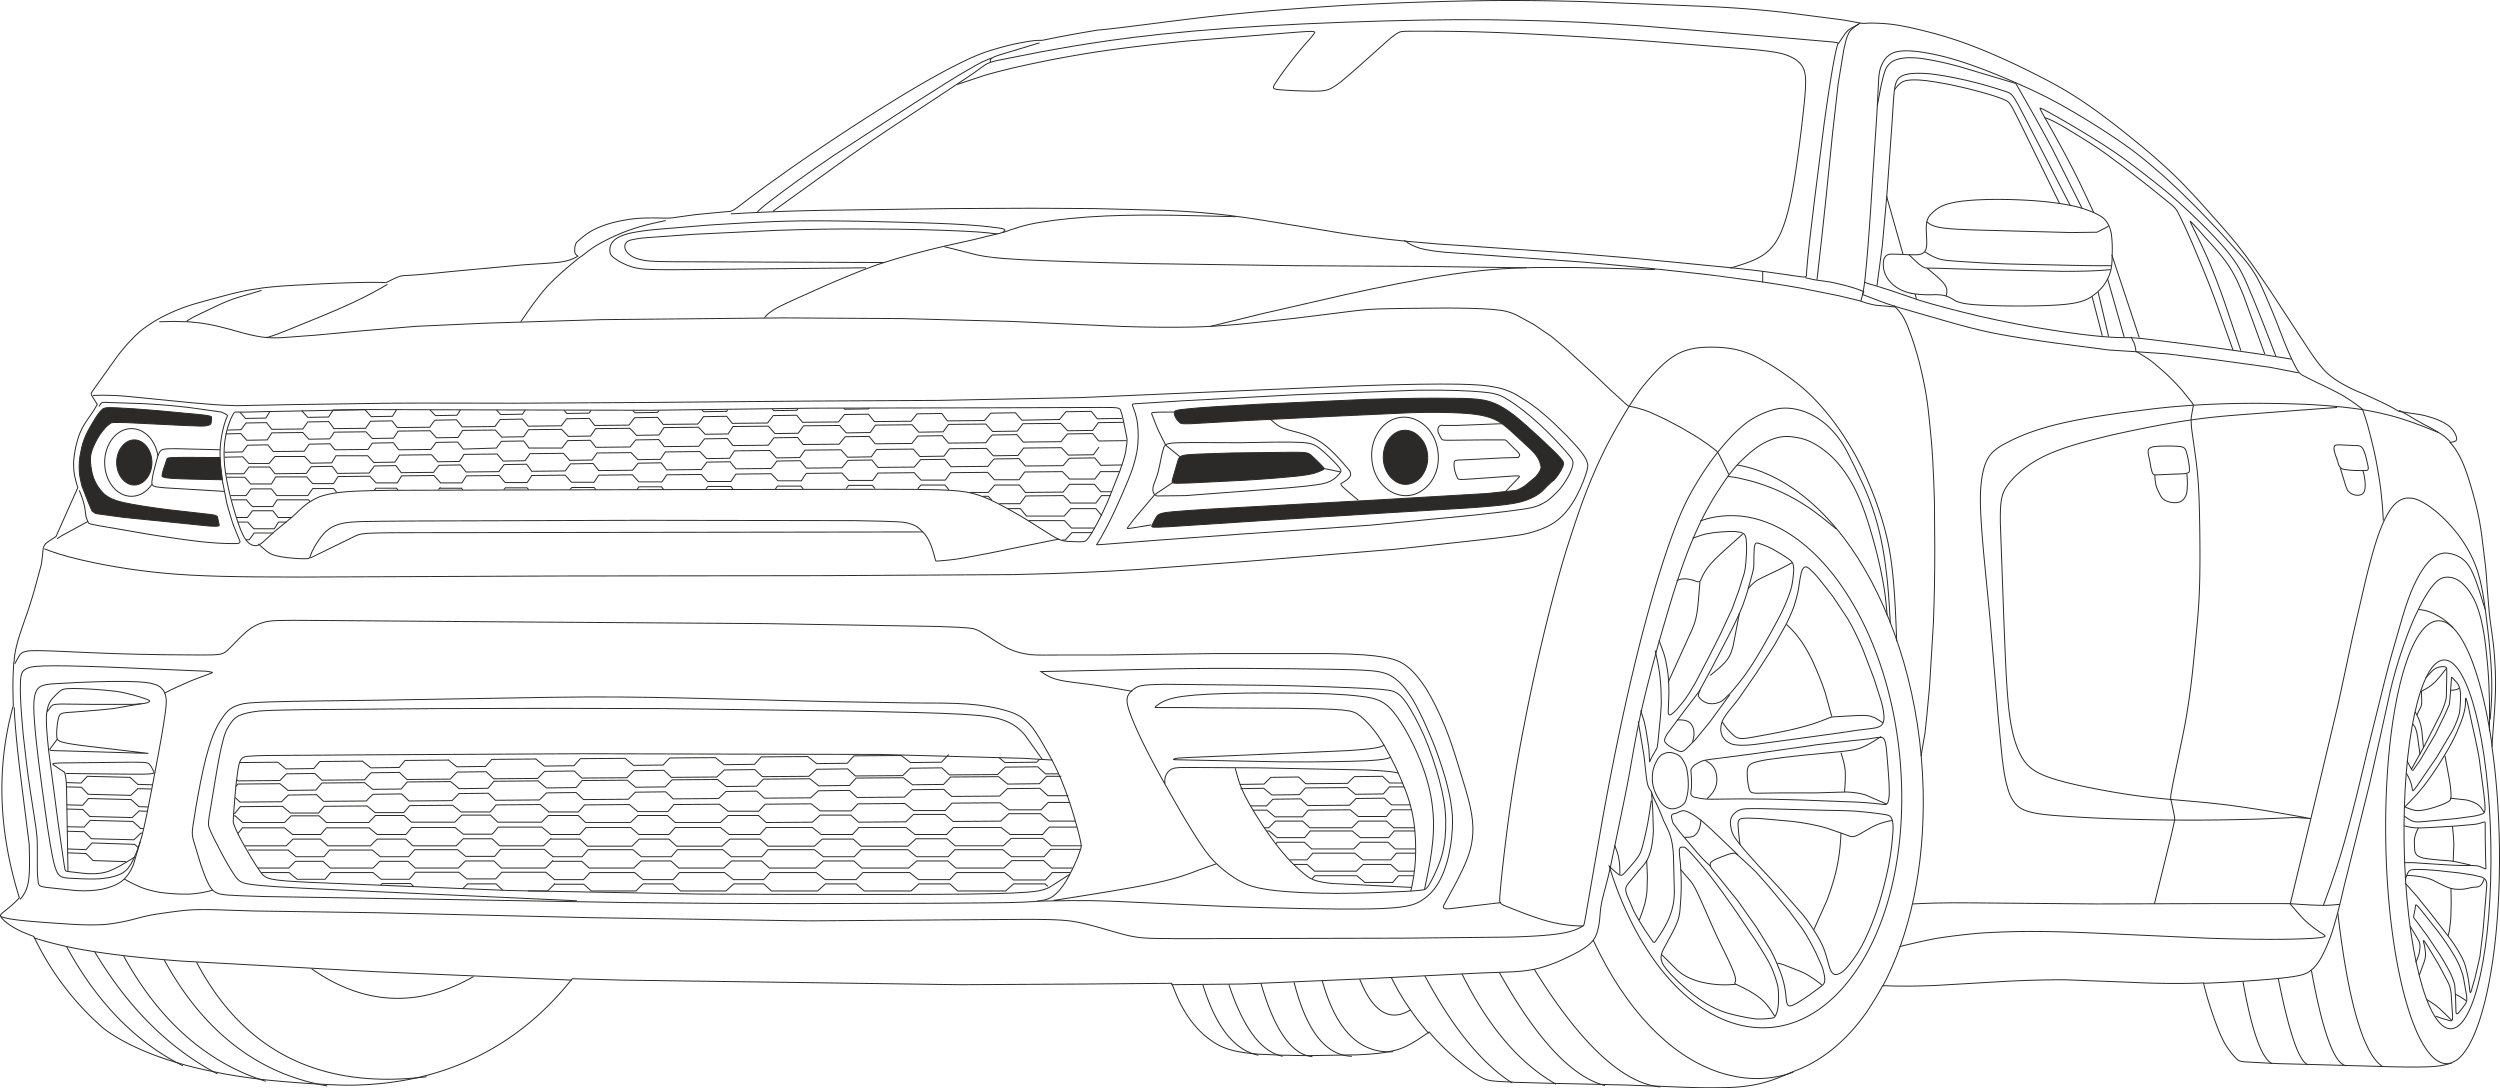 <svg xmlns="http://www.w3.org/2000/svg" viewBox="0 0 708.97 308.61" stroke="#2b2a29" stroke-miterlimit="10" stroke-width=".28" xmlns:v="https://vecta.io/nano"><g fill="none"><path d="M342.78 4.75c12.3-1.4 25.5-2.4 38.2-3.2 12.7-.7 25-1.1 36-1.3s20.7-.1 32.3.2l35.3 1.4c10.1.5 16.6 1.1 22.5 1.8l14.8 1.9c3.4.5 4.9.9 5.7 1s1.1.1 2.3 0c1.3 0 3.5 0 6.2.3 2.6.3 5.6.9 9.6 1.9s8.9 2.4 14.5 4.6c5.7 2.2 12.1 5.2 17.2 7.8 5.2 2.6 9.2 4.9 13.1 7.5s7.7 5.5 11.4 8.4c3.6 2.9 7.1 5.7 10.2 8.5 3.2 2.8 6.1 5.6 8.6 8.3 2.6 2.7 4.8 5.2 7 7.7 2.3 2.5 4.5 5.1 6.5 7.5 1.9 2.4 3.5 4.5 5 6.7 1.5 2.1 3 4.3 4.9 7.1l6 9.2 5 7.6c1.5 2.2 2.9 4.2 4.6 5.9 1.7 1.6 3.6 2.8 5.5 3.8 1.8 1 3.5 1.7 5.2 2.4 2.7 1.2 5.3 2.4 7.8 3.7l2.1 1.2 3.8.6c1.4.2 3.1.4 4.9 1 1.9.5 3.9 1.4 5.3 2.4 1.3 1 1.9 2.1 2.2 2.9s.3 1.2-.1 1.5c-.3.2-.9.3-1.6.4.5.5.9 1.1 1.4 1.7 1 1.5 2.1 3.5 3.1 6.3s2 6.3 2.8 9.4c.8 3.2 1.3 6 1.7 8.9l1.1 9c.3 2.9.4 5.5.6 7.7s.3 4.1.6 6.7.9 6 1.2 9.5c.3 3.6.5 7.3.4 11.5-.1 4.3-.7 10.9-1 15.6 1.2 8.2 1.9 17.4 2.1 27.1.6 31.1-4.8 57-12.3 61.9l-1.2.6c-1.1.5-2.6.9-5.2 1.1-3.1.2-7.9.2-14.3 0-1.2 0-2.4-.1-3.7-.1-2.1-.1-4.4-.1-6.7-.2l-10.8-.3-7.8-.2c-.9 0-1.7-.1-2.4-.1l-7.5-.4c-1.3-.1-1.8-.2-2.3-.6s-1-1-1.7-1.8c-.6-.8-1.4-1.8-2.1-3.1s-1.4-2.8-2.1-4.7-1.5-4.1-2.1-6.1c-.7-2.1-1.2-4.1-1.7-6.1-8 .3-14.9.1-21.2-.2l-18.2-.7a315.82 315.82 0 0 0-19.3.6l-17.1 1c-4.5.2-7.4.2-9.7.2s-3.8-.1-5.5-.1c-1.4 2.6-2.9 5-4.4 7.3-5.9 8.4-13 14.2-20.9 17-2 .9-3.9 1.7-5.9 2.4-4.6 1.6-9.1 2.2-15.3 2.2-4.5.1-9.9-.1-16.6-.4l-8.4-.3c-2.3-.1-4.7-.1-7.2-.2l-13.9-.3-10.8-.3c-.6 0-1.1 0-1.6-.1-6-.2-7.2-.4-8.7-1.3-1.7-.9-4-2.6-6.4-4.6a59.86 59.86 0 0 1-7.8-7.5c-.2-.3-.5-.5-.7-.8-2.6 1.8-5.2 3.7-8.3 4.8-.6.2-1.2.4-1.8.5-2.7.7-5.9 1-10.5 1.2h-1.2l-11.2.2c-2.5 0-5 0-7.2-.1h-1.2l-7-.3c-2.2-.2-4-.4-5.6-.7-3.3-.6-5.5-1.6-7.4-2.9s-3.6-2.8-5-4.5c-1.5-1.7-2.7-3.6-3.8-5.6s-1.9-4.2-2.8-6.4l-23.7.2-36.1.2-95.9-1.3-14.3-.4c-11.1 14-24.9 23.1-41.2 27.4-6.8 1.8-14.1 2.7-21.8 2.8-2.2 0-4.3-.1-6.4-.2-.7 0-1.4-.1-2.1-.1a333.7 333.7 0 0 1-15.4-1.2c-4.9-.6-9.4-1.2-13.7-2.1-3.4-.7-6.7-1.4-9.8-2.3-9.2-2.6-16.7-5.9-22.4-10.1-8.5-7.4-15.1-16.1-19.9-26.2-1.2-.4-2.3-.9-3.3-1.3-3.3-1.5-5-3-5.7-3.8-.4-.5-.5-.7-.4-1 .1-.2.4-.5.8-.8 1-.8 2.8-2.2 4.2-3.7.1-.1.2-.2.3-.4-6-19.2-6.5-37.3-1.7-54.5-.2-4.9-.1-8.8.1-11.6 0-.3 0-.5.1-.8.2-2.6.6-4.1 1.2-6.3.7-2.3 1.8-5.4 2.7-8 .9-2.7 1.6-5 2.2-7.2l1.6-5.9c.3-1.7.4-3.1.5-4 0-.5.1-.8.2-1.1s.3-.6.6-1c.6-.5 1.5-1.1 2.9-2l4.1-9.2 2.1-4.7c-.4-1-.6-2.1-.9-3.2-.2-1.1-.3-2.2-.3-3.6s.3-3.1.6-4.7c.4-1.6.8-3.2 1.5-4.6.6-1.4 1.4-2.5 2-3.4s1-1.4 1.5-2.2c.4-.6.8-1.3 1.1-1.9-.6-.9-1.2-1.9-1.5-2.4-.2-.3-.2-.5-.2-.7.1-.2.2-.4.4-.7l2.7-3.8 4-5.6c1.4-1.9 2.9-3.7 4.3-5.1 1.4-1.5 2.7-2.7 4.5-3.9.9-.6 1.9-1.3 3-1.9 1-.6 2.1-1.1 3.1-1.6 2.2-1 4.4-1.9 7.1-2.7s5.7-1.6 8.7-2.4 5.9-1.5 9.6-2c.2 0 .3 0 .5-.1 3.7-.5 8.1-.8 12.8-1 4.9-.3 10.2-.5 14.1-.6s6.3-.1 8.8 0c1.4-.7 2.8-1.4 3.7-1.7s1.2-.3 3.3-.4 6.1-.5 12-1.1l19.4-1.8c5.5-.4 8.5-.5 10.8-.8s3.9-.9 5.2-1.7c-.3-.2-.5-.4-.7-.7s-.2-.6-.2-1 0-.7.1-1.1.2-.7.4-1.1l.8-.7c.8-.7 2.3-2 4.3-3s4.5-1.8 6.9-2.3c2.3-.5 4.5-.8 6.9-.9s4.9 0 6.2 0 1.3 0 2.4-.1c1.2-.2 3.5-.5 6.4-.9l8.4-.8c.6 0 .9-.1 1.3-.1.7-.2 1.2-.5 2.8-1.7a334.53 334.53 0 0 1 11.4-8.4c4.7-3.4 9.6-6.7 15-10.3a586.98 586.98 0 0 1 17.3-11.1c6-3.7 12.1-7.2 16.6-9.5s7.4-3.6 10.6-4.6 6.7-1.9 9.2-2.3c2.5-.5 4-.6 4.8-.6s.8 0 2.7-.4c2-.4 5.9-1.2 13.7-2.5 7.7-.7 19.2-2.4 31.6-3.8h0z"/><path d="M543.48 84.75c-.1-.5-.3-.9-.4-1.4m-498.3 45.9c-.7-4.4-3.8-7.7-7.5-7.7-4.2 0-7.6 4.3-7.6 9.6s3.4 9.6 7.6 9.6c2.3 0 4.4-1.3 5.8-3.4m490.8 142.4c7.7-14.4 12-33.8 11.5-55.7-.6-25.5-7.8-48.9-18.5-65.8-9.4-14.7-21.6-24.3-34.3-26.4m-40.8 134.7c.7 1.5 1.4 2.9 2.1 4.3 9 17.5 21.7 30.4 36.3 34 6.4 1.6 12.6 1.3 18.4-.8"/><path d="M470.48 181.55l1.4 3.9c.4 1.3.7 2.7 1 4.6s.4 4.4.4 6.7l-.2 5.2c.1 1 .5 1 1.2.4.8-.6 1.9-1.9 3.1-3.4s2.3-3.4 3.4-5.3l3.3-6.3 3.6-7.1 3.5-7.5 2-5.5 1.5-4.8c.4-1.7.5-3.7.6-5.5s0-3.3-.1-4.2c-.2-.9-.4-1.2-.9-1.5-.4-.3-1.1-.4-2.1-.5-1.1-.1-2.6 0-4.1.1s-3 .3-4.4.6c-1.3.3-2.5.8-3.7 1.2m13.1 41.1c1.2-1.5 2.4-3.1 4-5.6s3.6-6 5.2-8.9 2.9-5.3 3.8-7.4 1.6-3.8 2-5.5.5-3.5.6-4.6c0-1.1-.1-1.7-.4-2.2s-.9-1-2-1.7-2.6-1.6-3.9-2.3c-1.4-.7-2.7-1.2-3.4-1.4s-.9-.2-1.1 0-.3.4-.4 1.4-.1 2.6-.1 3.7 0 1.7-.2 2.4c-.1.7-.4 1.5-.8 3.1s-1.1 4-2.1 6.8c-1.1 2.8-2.6 5.9-4.2 9l-4.7 9-3.3 6.1s-.6 1.4-.4 1.8.6.9 1.2 1.3 1.4.8 2.2.8c.8.1 1.7-.1 2.5-.4.7-.3 1.3-.7 2.2-1.7 1-.8 2.1-2.2 3.3-3.7h0zm26.7-24.6l4.2 6.3c1.5 2.5 3 5.7 4.3 8.7l3.2 8.4 2.1 6.6c.5 1.9.7 3.4.7 4.4 0 1.1-.3 1.7-.8 2.2-.5.4-1.4.7-2.5.8-1.1.2-2.5.3-4 .5l-6.1.9-11.6 1.6-11.9 1.6c-2.9.3-4.1.2-5 .1s-1.6-.3-2.2-.7c-.6-.3-1.1-.8-1.5-1.4s-.6-1.3-.7-2.1c0-.8.1-1.6.4-2.4s.7-1.4 1.5-2.5 2.2-2.6 3.6-4.6l4.7-6.8 4.9-7.6 3.5-6.2s1.6-3.3 2.1-4.8.9-2.9 1.2-4.3.4-2.7.6-3.8.4-2.1.7-2.6.6-.7.9-.7.7.2 1.2.7c.6.5 1.4 1.3 2.5 2.6l4 5.1h0zm5.4 40.9l-9.6 1.1-19 2.7-11.6 1.5c-2.1.3-2.5.5-3 .8-.5.2-.9.5-1.4.8-.4.3-.7.7-.9 1s-.2.7-.1 1.2c0 .5.1 1.3.1 2v2.1l-.2 1.8s.1.5.4.7.6.4 1.5.5c.8.2 2.1.4 4 .4l8.7-.1c4.3 0 10.2.1 16.2.3l16 .6c3.8.2 5.3.4 6.3.5s1.4.2 1.8.2.7 0 1-.6c.2-.5.4-1.5.4-3s-.1-3.6-.3-5.9l-.5-6.2c-.2-1.6-.4-2.3-.6-2.7s-.5-.6-.8-.6c-.3-.1-.5 0-1.1 0-.6.1-1.6.2-2.7.4-1.3.2-2.7.3-4.6.5h0zm-24.3 19.3c-3.8-.1-5.1 0-5.8 0-.8.1-1.1.1-1.6.3s-1 .4-1.5.9c-.5.4-.9 1-1.1 1.6s-.2 1.2-.1 1.9.2 1.5.6 2.4 1 1.7 2.1 3.1 2.8 3.3 4.8 5.5l6.8 7.3 6.4 7.3c1.8 2.3 3.1 4.4 4.1 6.1s1.6 3.1 2.1 4.6l1.2 4.2c.4 1.1.8 1.5 1.2 1.7s.8.2 1.4-.1c.6-.2 1.3-.7 2.4-1.9 1.1-1.3 2.6-3.3 4.1-6 1.4-2.7 2.8-5.9 4-9.3s2.1-6.8 3-10.6 1.5-8 1.7-10.8c.3-2.8.2-4.2-.1-5-.2-.8-.5-1.1-1-1.3s-1.2-.3-2.7-.5-3.8-.5-6.4-.7c-2.7-.2-5.8-.2-10.5-.3l-15.1-.4h0zm.7 22l-3.2-3.6c-.9-1-2.2-2.2-3.2-3.1l-2.3-2.1c-.5-.4-.7-.6-1.1-.6s-1 .1-1.6.3l-2.1.8c-.8.3-1.8.7-2.4 1.1s-.7.7-.7 1 .1.7.5 1.3l2.5 3 4.9 6.1 5.5 7.8 3.8 6.2c1 1.8 1.7 3.6 2.4 5.3s1.2 3.4 1.5 4.9.4 2.9.5 3.8.3 1.4.6 1.6.7.2 1.7-.3 2.5-1.5 4-2.5l3.8-2.8c.8-.7.8-1.2.8-1.9s-.2-1.6-.5-2.7-.9-2.2-1.5-3.6-1.4-2.9-2.1-4.2-1.4-2.5-2.3-3.8l-3.7-5-5.8-7h0z"/><path d="M485.18 245.75c-1.2-1.1-2.4-2.2-4-4.1l-4.9-5.8-1.8-2.4c-.2-.5-.3-1-.4-1.4s-.1-.8.1-1 .6-.3 1.1-.4c.5-.2 1-.5 1.4-.6.5-.2.9-.2 1.7.1s1.9.9 3.1 1.8 2.6 2.1 4.5 3.9l6.9 6.6m3.8 22.5c-1.9-2.8-4.5-6.8-7-10.2-2.4-3.4-4.6-6.3-6.5-8.6s-3.4-4-4.3-4.9-1.1-1-1.3-1h-.7a.55.55 0 0 0-.5.3c-.1.3-.2.7-.1 1.5 0 .8.2 1.9.3 3.4s.2 3.5.2 5.8-.2 4.6-.3 6.1c-.1 1.4-.2 1.9-.3 2.4s-.3 1.2-.6 1.9-.6 1.5-1.3 2.8l-2.2 4.1c-.6 1.1-.8 1.6-.9 2.1s-.2 1.1 0 1.8.6 1.5 2 3.1 3.7 3.8 6 5.7 4.6 3.4 6.6 4.4 3.7 1.6 5.8 2.1 4.5 1 6.4 1.2c1.9.1 3.5-.1 4.3-.2s.9-.2 1.1-.5.5-.9.7-1.8.3-2.1.3-3.3c0-1.1 0-2.1-.2-3.4-.3-1.3-.8-2.9-1.4-4.4s-1.3-2.8-2.2-4.3c-1-1.7-2-3.3-3.9-6.1h0zm-28-35.7l.2 6.4c-.1 2-.3 3.5-.6 4.9-.3 1.3-.7 2.4-1.2 3.4-.6 1-1.3 1.8-2.3 2.9l-2.7 3.3c-.7.9-.9 1.2-1 1.7s0 1 .3 2l1.9 4.4c.9 1.8 2.2 3.9 3.2 5.5l2.2 3.2c.4.5.6.4 1.2-.6.7-1 1.9-2.8 2.8-4.6s1.5-3.6 1.8-5.2.4-3 .3-5.4l-.2-8.1c-.1-2.5-.4-4.3-.8-5.7s-1-2.5-1.4-3.4c-.5-.9-.8-1.7-1.1-2.5l-1-2.4-1.2-2.5a9.27 9.27 0 0 1-.7-1.9q-.1-.4 0 .4c0 .6.2 2.2.3 4.2h0zm-.4-4.8c-.4-.6-.9-1.1-1.2-2.8s-.5-4.4-.9-7.5l-1.6-9.6m17.6-56.8c3-1.1 6.2-1.6 9.6-1.5 11.8.3 23.5 8.8 32.1 22.4 9 14.1 14.9 33.5 15.4 54.8.5 21.5-4.6 40.1-13.3 52.4-8.5 12.1-20.1 17.9-32.7 14.8-12.1-3-22.7-13.7-30.2-28.3a100.31 100.31 0 0 1-6.7-16.7c1 1 2.1 2 2.8 2.4s1 .1 1.9-.9 2.4-2.7 3.2-3.8 1-1.7 1.4-2.9c.3-1.2.8-3.1 1.3-5.5.5-2.3.9-5.1 1.3-7.9"/><path d="M465.28 201.45l1 3.2c.3 1.1.5 2.4.7 3.6l.6 3.9.2 3.3c0 .7 0 .7.1.5.1-.3.3-.8.7-1.5l1.2-2.1q.3-.5.4-2l.7-7.1c.2-2.3.3-3.8.2-5.9 0-2-.2-4.6-.5-6.8s-.8-4.2-1.2-6.1m12.8 11.2l-4.8 6.3-4.6 6.2c-.9 1.5-.8 1.9-.6 2.3.3.4.7.8 1.5 1.3s1.9 1.1 2.6 1.3 1 0 1.7-.5l2.8-2.8 4.1-5 5.7-7.8m44.5 31.1l-6-2.6c-1.8-.6-3.4-.7-4.5-.8s-1.6 0-3 0l-6.5.2h-10l-7.1.1c-1.4-.1-1.7-.3-2-1.4s-.5-3-.5-4.3.2-1.9.9-2.5c.7-.5 1.9-.8 4.6-1.3 2.6-.4 6.7-.9 10.6-1.3l10.4-1c2.7-.3 4.4-.5 6.1-1.2s3.6-1.9 5.4-3.1m-58-44.2c.8-.3 1.6-.6 2.7-.5s2.4.5 3.1.8q.7.2 1-.4c.3-.7.8-2 2-3.6s3.1-3.4 4.9-5l5-4.5m-21.1 42l5.8-12.8c1.4-3 1.9-4.2 2.3-6.5s.6-5.7.9-9.1m13.7 1.9c.6-.8 1.3-1.5 2.4-2.3 1.1-.7 2.8-1.4 4.6-2.3 1.8-.8 3.6-1.8 5.5-2.8m-15 14.3l-1.8 9.4c-.6 2.3-1.3 3.5-2.4 4.7s-2.6 2.4-4.1 3.6m3.4 13.2l1.4 1.9c.6.7 1.4 1.5 2 2s1.1.8 2.5.8c1.5-.1 3.9-.6 7.2-1.2s7.3-1.4 10.4-2.3c3.1-.8 5.3-1.8 6.4-2.2q1.1-.5 2.3-.5l5.3-.3c1.7-.1 2.9-.1 3.7 0s1.4.3 2.1.6l2.3 1.4"/><path d="M506.58 177.05c1.2 1.1 2.3 2.2 3.5 3.8 1.2 1.5 2.4 3.5 3.8 6.3 1.3 2.8 2.8 6.4 3.7 9.2l1.9 6.9m3.6 21.4c.2-2.2.3-4.4.2-6.2-.2-1.9-.7-3.4-1.2-5m-28.6 26.1c-.2-1.1-.3-2.1-.4-3.1l-.2-2.6c0-.7.1-1 .3-1.3s.4-.4 1.4-.5c.9-.1 2.6 0 4.9.1l8.9.8c3.4.4 7 1.1 9.7 1.9l5.7 2c1.2.5 1.8.6 3 0 1.3-.6 3.3-2 5.1-2.8s3.3-1.1 4.8-1.4"/><path d="M514.38 263.65l3.8-8.5c1.2-3.2 2.4-7.1 3-10.4s.8-5.9.9-8.6m-18.1 37c.3 0 .5 0 1.7.4l4.6 1.8c1.5.6 2.4 1.1 3.4 1.8 1 .6 2 1.4 3 2.2m-40.1-32.8l3 3.5c.9 1.2 1.5 2.5 2.7 5.1s2.9 6.7 4.7 10.6c1.9 3.9 3.9 7.8 4.7 10s.5 2.7.3 2.9q-.2.3.8.7c1 .5 3 1.4 4.5 2.4 1.6 1 2.8 2 3.7 3.1s1.6 2.2 2.3 3.3m-32.1-17.5l4.5 4.5c1.5 1.3 3.1 2.2 5.2 2.9s4.7 1.1 6.7 1.2 3.3 0 4.6-.1m-25.2-35.2l.2 4.5-.1 4c-.1 1.3-.3 2.4-.6 3.8-.4 1.4-1 3.1-1.6 4.7m-7-21.3c.5 1.3 1 2.5 1.2 3.9.3 1.4.3 3 .3 4.5m222.4-8.6c.5 28.9 6.4 52.3 13.2 52.3s11.9-23.4 11.4-52.3-6.4-52.3-13.2-52.3-11.9 23.4-11.4 52.3z"/><path d="M682.38 219.25c.4.6.7 1.2 1 1.9a8.93 8.93 0 0 1 .6 2c.1.6.2 1.1.3 1.1s.4-.3 1.6-2l5.2-7.6 4.5-7.6c1-2 1.5-3.5 1.7-4.2s.2-.7.3-1.6.2-2.7.2-3.9-.2-1.9-.3-2.4c-.2-.5-.3-.8-.7-1.3s-1-1.1-1.3-1.4-.3-.1-.3.1c0 .3 0 .7-.1 1.8l-.3 4-.2 1.7-1.1 2.5-2.8 5.8-4.4 7.5-1.9 2.7q-.2.3-.5-.2l-1.3-2.4m1.3 2.3c.1-.2.3-.4.8-1.4l3-5.4 4.4-8.7c1.1-2.3 1.3-3.3 1.5-4s.2-1 .2-2.4l.1-5.4q0-1.3-.1-1.4c-.1-.1-.4-.3-.9-.3s-1.1.1-1.7.3c-.5.2-1 .5-1.5 1l-1.8 1.9m-6.1 39.2c.8.5 1.6 1.1 2.4 1.4.7.3 1.4.3 3.6.1l8.7-.8 5.1-.7c1.1-.2 1.8-.4 2.3-.6s.7-.3.8-1.1 0-2.2-.3-4.7l-1.3-9.9c-.6-3.6-1.5-7.3-2.1-10.1s-1-4.9-1.3-5.9c-.3-1.1-.4-1.3-.4-1.1-.1.1-.1.5-.1 1.2s-.1 1.6-.4 2.8-.8 2.7-1.5 4.2c-.6 1.6-1.3 3.2-2.9 6s-4.1 6.8-6.3 9.7c-2.2 3-4.2 4.9-6.1 6.9 1 .4 2 .8 3.1 1 1.1.1 2.2-.1 3.5-.4s2.7-.8 3.8-1.2 1.8-.8 2.2-1.1.5-.6.5-1.2c0-.7 0-1.8-.3-3.8s-.9-4.9-1.4-7.8"/><path d="M694.78 226.35l4.6.5c1.4.3 2.6.8 3.4 1.4s1.2 1.3 1.6 2.1m-9.3-34.6c.6 0 1.1-.1 1.5-.2s.7-.3.9-.5m-13.3 10.2c.3.4.6.7.8 1.2s.4 1.1.6 2.4l.7 5.1m-4.5 20.2c.9.3 1.8.5 3 .6s2.8 0 4.8-.1l6.9-.4 5.5-.5c1.3-.2 1.9-.5 2.3-.6s.5-.1.5.5v3.6l.1 5.9.1 2.9c0 .4 0 .4-.3.3s-.9-.4-1.4-.6-1-.3-2.6-.3-4.2 0-7-.2l-7.8-.5c-1.9-.2-3.3-.1-4.1-.1"/><path d="M685.88 234.75a11.33 11.33 0 0 0-.9 2c-.2.7-.3 1.3-.3 2.1l.1 2.3c.1.6.3 1 .6 1.3s.8.6 1.9.9c1.1.2 2.7.4 4 .5l3.7.3c1.5.2 3.6.7 5.7 1.2"/><path d="M695.68 244.25l.2-4.5c0-1.7-.2-3.6-.4-5.5m-13.3 15.1c.2-.8.5-1.7.9-2.2s1.1-.6 2.4-.6 3.3.1 5.5.3l6.4.7 4 .6 2.5.6c.6.3.9.6 1.1 1s.3.9.2 1.8l-1 12.2-.9 7.5-1.3 5.7-1.2 4.2q-.3.8-.4-.4c-.1-1.2-.4-3.6-.9-5.5-.4-1.9-1-3.3-1.9-4.8-.9-1.6-2-3.3-3.4-5.1l-4.4-5.7-4.4-5.5-3.3-3.7"/><path d="M696.38 283.35l-.2-3.5c-.1-.8-.2-1.2-.4-1.7-.2-.6-.5-1.4-1.1-2.6s-1.6-2.9-2.7-4.7l-3.6-5.4-3.1-4.2c-.7-.9-.8-.9-.8-1.4l.4-2c.1-.7.1-1.1.2-1.2s.4.1 1.4 1.3l4.5 5.7c1.7 2.2 3.3 4.5 4.5 6.5 1.2 1.9 2 3.6 2.4 4.8.5 1.2.7 2.1.9 3.3l.7 4c.1 1 .1 1.4 0 1.7-.1.4-.3.8-.8 1.4-.4.6-1.1 1.5-1.5 1.9s-.6.4-.7-.3l-.1-3.6h0zm-10.3-6.8l1.5-4.1c.3-1.1.3-1.9.2-2.7s-.2-1.7-.4-2.2c-.1-.5-.2-.7-.1-.8 0 0 .1 0 .2.1 0 0 0 .1.8 1.2l3.3 5.5 2.8 5.3c.6 1.4.7 2.4.8 3.9l.3 4.8c.1 1.2 0 1.6-.1 1.8-.2.2-.5.2-1.3-.1a31.93 31.93 0 0 1-3.4-1.1"/><path d="M688.18 283.45l1.9 1.2c.6.4 1.1.8 2 1.6l3.2 3.1m1-7.4c.3.1.6.3 1.2.6l2 1.3m-17-35.6c.9 0 1.8.1 2.8.2s2 .3 3.1.6 2.1.8 3.2 1.4c1.1.5 2.3 1.2 3.5 1.5s2.5.3 3.5.2 1.8-.4 2.6-.5 1.5 0 2.1-.4.9-1.2 1.2-2"/><path d="M694.28 265.35c.2-.8.4-1.6.5-2.8.2-1.2.3-2.8.3-4.7.1-1.9 0-3.9 0-6m-11.6 10.8l1.8 3c.5.8.8 1.4.9 1.8s.1.6.1.9 0 .6-.1 1c0 .4-.1 1-.3 1.6s-.5 1.3-.8 2m-209.5-68.8c.9 0 1.7 0 2.4.2s1.1.4 1.6 1a3.96 3.96 0 0 1 .8 2.3c.1.9-.2 1.9-.4 2.9m4.1 16c.7-.7 1.5-1.5 2-2.4s.8-1.9.8-3.1-.3-2.5-.9-3.4-1.5-1.5-2.4-2m-5.9 21.8c1 0 2 0 2.7-.4s1.2-1.2 1.5-2 .4-1.7.5-2.6m-4.4-15.5c.3.7.4 1.1.5 2 .2.9.3 2.3.3 3.6 0 1.4-.2 2.7-.5 3.7-.2 1-.5 1.6-1.2 2.1-.6.5-1.6.9-2.5 1s-1.7-.2-2.4-.7-1.3-1.2-1.8-2.1c-.5-.8-1-1.8-1.3-2.7-.3-1-.5-2-.5-3.1s.1-2.2.5-3.3.9-2.1 1.5-2.8 1.2-.9 1.8-1.1a3.75 3.75 0 0 1 2.1 0c.7.2 1.5.5 2.1 1.1.7.8 1.1 1.7 1.4 2.3h0z"/><path d="M687.28 212.15l-.5-5.1c-.2-1.3-.4-2-.7-2.8s-.7-1.6-1.2-2.4"/><path d="M685.38 202.75l1.1-2.2c.3-.6.3-1.1.3-1.9l-.1-2.7"/><path d="M686.48 196.15c1.3-.7 2.5-1.3 3.7-2.4s2.4-2.7 3.6-4.2m-68.9 89.3c8-.3 17.1-.9 22.4-1.5s6.8-1.1 8.1-2.2c1.4-1.1 2.6-2.8 3.7-5.2 1.2-2.4 2.3-5.4 3.1-8.4.9-3 1.6-6 2.6-10.3l3.7-14.8 3.5-14.1 2.8-12.4 3.1-14.1a133.72 133.72 0 0 1 3.6-12.4c1.3-3.7 2.6-7.1 4.1-10.1 1.4-3 2.9-5.5 4.2-7.1s2.3-2.3 3.5-2.5 2.7 0 4.3 1.1c1.5 1.1 3.2 3.2 4.4 5.9 1.2 2.8 2.1 6.3 2.7 10.8s1.1 10 1.2 14.4c.2 4.5.1 7.9.1 11.4m-20-34.5c.8.1 1.6.2 2.8.6s2.7 1.2 3.9 2 2.1 1.7 3 2.6"/><path d="M706.78 211.75c-3-21.1-8.8-35.7-15.2-35.7-8.9 0-15.6 28.1-15 62.8s8.4 62.8 17.3 62.8c.5 0 .9-.1 1.4-.2m-32.3-42.5c3 25.6 7.3 40.1 12.8 43.6m-10.4-.3c-3.4-.5-6.7-9.5-9.9-27.1m-.9 26.8c-2.6-.8-5.4-9-8.5-24.5m-1.7 24.2c-3-1.4-5.8-9.2-8.3-23.3m-241.5-1.1c1.1 2.2 2.2 4.3 4.1 7.2 1.7 2.6 4 5.8 6.5 8.6m29.9-18.2c13.2 21.3 25.2 32.4 35.8 33.4m-15.7-.4c-9.4-2.4-19.4-13.1-30-32.1m16.1 31.7c-10.3-5.8-19.2-16.2-26.7-31.3m14.3 31c-8.6-5.5-16.9-15.6-24.8-30.4m-376-161.5c.1-.2.3-.4.4-.6.4-.6.7-.6 2.5-.5l9.2.3a204.24 204.24 0 0 1 13.3 1.1l9.3 1.3s1.7.7 1.7 1-.1.4-.4 1.1c-.2.6-.6 1.7-.9 3.1s-.6 3-.7 4.6c-.1 1.5-.1 2.9 0 4.5l.6 5.3 1.3 6.5s1.2 4.3 1.9 6.2l1.7 4.2q.4.8-1.2.8c-1.6 0-4.8 0-9.4-.5s-10.7-1.4-16.2-2.3l-13.3-2.3c-2.6-.5-2.7-.6-2.8-.8s-.3-.6-.5-1.2c-.2-.5-.3-1.2-.4-2.1a16.66 16.66 0 0 0-.6-2.9c-.3-1-.7-2-1.1-3"/></g><path d="M52.08 120.65l-16.2-.8c-3.9-.1-4.1 0-4.4.1-.3.2-.7.5-1.4 1.1-.6.7-1.5 1.7-2.2 2.9s-1.4 2.6-1.8 3.8-.5 2.1-.4 3.4.3 2.9.9 4.5 1.6 3.1 2.8 4.3c1.2 1.1 2.7 1.9 5.8 2.6s7.9 1.4 12.6 2l11.5 1.3q2.3.2 2.4.8l.5 2.3q.1.6-5.1 0l-21.8-2.2-8.1-1.1s-1-.5-1.2-1c-.3-.6-.6-1.5-1.1-2.6l-1.6-4.1s-.8-2.9-.8-4.5c-.1-1.6 0-3.3.4-5.1.3-1.8.8-3.5 1.6-5.2s1.8-3.3 2.6-4.6 1.5-2.1 2.1-2.6c.7-.4 1.4-.4 3.9-.3s6.8.4 11.6.8l12.7 1.2q2.6.3 2.6.6c0 .4 0 1.1-.1 1.6s-.3.7-1.1.8c-.7.3-2.2.2-6.7 0h0z" fill="#2b2a29"/><path d="M63.58 139.35l-16.7-1c-3.5-.3-3.9-.4-3.8-1.8s.8-4.1 1.3-5.9.8-2.6 1.4-3 1.6-.4 4.4-.4l12.2.3" fill="none"/><path d="M62.88 135.15c0-.3-.1-.6-.1-1s-.1-.8-.2-1.3-.1-1.1-.1-1.6-.1-1-.1-1.5c-5 0-9.9-.1-12.4 0-2.5 0-2.6.2-2.7.6-.2.5-.4 1.3-.7 2.1a12.3 12.3 0 0 0-.6 2.2c-.1.5-.1.8 2.8 1s8.6.3 14.3.4c-.1-.3-.2-.6-.2-.9z" fill="#2b2a29"/><path d="M436.58 143.25c-.7.3-1.7.7-4.3 1.1s-6.6.9-14 1.7l-29.8 2.9-34.9 2.4-26.1 1.9-14.2 1.1q-2.5.2-2.3.1c.1-.2.4-.5 1.3-2.1s2.4-4.4 3.8-7.4 2.8-6.2 3.9-8.9 1.9-5.1 2.4-7.8.5-5.8.2-8.1c-.3-2.4-1-4-1.3-4.8s-.3-.8 1.4-.9l13-.8 31.7-1.7 34.8-1.3c9.2-.1 14.6.2 18 .5s4.9.7 6.8 1.8 4.4 2.9 6.9 5 5.1 4.6 7.1 6.7 3.4 3.7 4.2 4.7.9 1.4.9 1.9-.1 1.2-.7 2.6c-.6 1.3-1.7 3.3-3 4.8s-2.7 2.7-3.6 3.4c-1.1.6-1.5.9-2.2 1.2z" fill="none"/><path d="M437.68 138.95c-.9.9-1.7 1.4-2.8 2-1.2.6-2.7 1.3-5.6 1.8s-7.2.9-13 1.3l-23.2 1.4-33.8 2.1-27.5 1.8c-5.3.3-5.3.2-5.1-.3s.7-1.5 1.1-2.2.7-1 1.8-1.3 3.1-.5 13.9-1.2l45.8-2.5 32.5-1.9 8.3-.9s1.4-.6 2.4-1.3l3-2.5c.8-.9 1.2-1.6 1.4-2.1s.2-.8 0-1.4c-.1-.5-.4-1.4-.9-2.1-.5-.8-1.1-1.5-2.5-2.8l-5.1-4.7c-1.7-1.5-3.1-2.7-5.2-3.5s-4.8-1.3-8.6-1.5-8.6-.3-14.7-.1l-21.7 1-24.5 1.2-15.7.9c-2.9.1-3.1 0-3.4-.3s-.8-.7-1.1-1.3c-.3-.5-.5-1.1-.5-1.5 0-.5.3-.8 3.9-1.1 3.6-.4 10.6-.8 19.9-1.3l31.1-1.4c10.1-.3 18.6-.4 23.7-.3 5.1 0 6.9.2 8.4.4 1.4.2 2.5.5 4 1.1 1.4.6 3.2 1.6 5.5 3.4s5.1 4.4 7.5 6.6c2.4 2.3 4.5 4.2 5.5 5.4 1 1.1 1 1.5.9 1.9-.1.5-.4 1-.8 1.8-.4.7-1 1.6-1.9 2.6-1 .7-2.1 1.9-3 2.8h0z" fill="#2b2a29"/><path d="M379.28 131.95c1.1 1.2 1.1 1.6.9 1.9-.2.4-.6.8-1.1 1.3s-1.2 1.1-2.5 1.6-3.3.9-11.3 1.6l-29.1 2.2-8.1.1c-.4-.2-.9-.5-1-1-.2-.5-.2-1.3.1-2.2s.8-1.9 1.3-3.8.9-4.7 1.4-6.2c.4-1.5.8-1.8 4.5-1.9s10.7 0 17.4 0c6.7-.1 13-.3 16.6-.1 3.6.1 4.6.7 6.1 1.9 1.6 1.3 3.7 3.4 4.8 4.6h0z" fill="none"/><path d="M374.48 131.65c.7.7.9 1 1 1.2s-.1.2-.2.3-.2.1-.6.3-1 .4-1.5.6-.9.3-2.6.6-4.8.6-9.8 1-11.9.8-17 1c-5.1.3-8.4.4-10 .4s-1.5-.2-1.2-1.4c.4-1.2 1-3.5 1.4-4.8s.7-1.7 3-1.9 6.6-.3 12.4-.5l17.1-.2c4 0 4.4.1 5.3.8.8.7 2 1.9 2.7 2.6h0z" fill="#2b2a29"/><path d="M375.48 132.85l4.7 1m-45.4-4.2l-4.2-3.4-2-4c-.7-1.5-1.3-3.2-1.7-4.2-.4-.9-.5-1.1.6-1.1 1.1-.1 3.2-.1 5.4-.1m-.3 20l-5.1 3.4-6 7.1-1.8 2.4c-.1.2.1.2 1.3 0l5.5-.9m100.4-9.4c.6-.7 1.3-1.3 2-2.1l1.9-2c.3-.4.2-.5-2.6-.3l-11.2.8c-2.9.2-3.2.1-3.4 0s-.3-.3-.4-.6c-.2-.4-.4-.9-.6-1.7s-.3-1.8-.2-2.3c0-.5.2-.6.6-.7s1.1-.1 3.6-.2l9.5-.5 4.4-.1s.7-.5.4-1-.9-1-1.6-1.7l-1.9-1.9c-.4-.4-.4-.4-1.2-.4h-5.5l-9.3.1c-2.1 0-2.3 0-2.6-.4-.3-.5-.8-1.4-1-2.1-.1-.7.1-1.2.4-1.5s.6-.3 1.1-.2h3.8l13-.5m-66-1.4c.9.8 1.9 1.7 2.8 2.2s1.8.8 3.7 1.3 5 1.2 7.6 2.9c2.6 1.6 4.9 4.2 6.3 5.7l2.3 2.7c.3.6.4 1.2-.1 1.8-.4.6-1.4 1.2-1.9 1.5-.6.3-.8.4 0 1.2s2.6 2.3 4.4 3.8" fill="none"/><path d="M397.88 122.05c-1.7.2-3.1 1.2-4.1 2.6s-1.5 3.2-1.5 5.1c0 2 .7 3.8 1.7 5.1 1.1 1.4 2.6 2.4 4.3 2.5 1.8.1 3.5-.7 4.7-2.1 1.2-1.5 2-3.5 1.9-5.8s-1-4.3-2.4-5.6c-1.2-1.3-2.9-2-4.6-1.8h0z" fill="#2b2a29"/><g fill="none"><path d="M397.28 118.35c-2.6.3-4.6 1.7-6.1 3.7-1.4 2-2.3 4.6-2.2 7.4.1 2.9 1 5.5 2.6 7.5s3.9 3.4 6.5 3.6c2.7.2 5.2-1 7-3 1.9-2.1 3-5.1 2.8-8.5-.2-3.3-1.5-6.2-3.5-8.1s-4.6-2.9-7.1-2.6h0zm-78.3 2.9l.6 3c.1.6 0 .8 0 1.2s-.1.9-.2 1.4c0 .5-.1.9-.3 1.9s-.7 2.5-1.5 4.8l-3.5 8.8c-1.5 3.4-3.4 7.1-4.6 9s-1.6 2.1-2 2.2-.8.1-1.6.1-2-.1-2.9-.1c-.9-.1-1.6-.1-2.7-.6s-2.6-1.4-4.9-2.9-5.5-3.5-8.4-5.1c-3-1.7-5.7-3.1-8-4s-4.2-1.4-7.1-1.7-6.9-.5-22-.5l-60.5.1-43.8.1-34.9.1c-8.5.1-11.9.3-14.4.6s-4.1.7-5.6 1.2c-1.4.6-2.7 1.3-4 2.3s-2.6 2.4-4.1 3.7-3.1 2.5-4.5 3.7-2.5 2.3-3.3 3c-.9.8-1.6 1.2-2.3 1.2-.8 0-1.6-.3-2.5-1.3-.8-1-1.6-2.6-2.5-5.3s-2-6.4-2.7-9.6-1.1-5.9-1.2-8.2 0-4.3.3-6 .6-3.1 1.1-4.3c.4-1.2.9-2.2 1.2-2.7s.5-.5.8-.5c.4 0 .9.1 7.4-.1l30.6-.6 35.5.1 44.4.1 45.8-.6 51.1-.1 30.4-.1c5.2 0 5.4 0 5.7 1.1.4 1 .8 3.1 1.1 4.6h0z"/><path d="M260.28 138.65c.2-.3.5-.7.9-1.1h6.8c.5.6.9 1 1.1 1.4m-29.1-.4c.2-.3.4-.5.7-.9h6.7c.3.4.6.7.8.9m-28.3.1c.2-.2.4-.5.6-.8h6.6c.3.3.5.6.7.8m-27.6 0c.2-.2.4-.5.6-.7h6.5c.2.3.4.5.6.7m-27.2.1c.2-.2.3-.4.5-.7h6.4c.2.3.4.5.6.7m-26.5.1c.1-.2.3-.4.5-.6h6.3c.2.2.4.4.5.6m-26.1 0c.1-.2.3-.3.4-.5h6.2c.2.2.3.4.4.6m-25.5-.1c.1-.2.2-.3.4-.5v.1h6.1a.78.78 0 0 0 .4.4m-25.1.2c.1-.2.3-.4.4-.6h5.9c.1.2.3.4.4.5m173 5.3h3.5l1.7 2.1h10.7l1.9-2.1h7.1l1.7 2m-37.4-6.6h5.2l1.8-2.1h7l1.7 2.1 10.7-.1 1.8-2.2h7.1l1.8 2.1h3.2m-.4 1.1h-2.6l-1.6 2.1h-7.2c-.4-.5-1.1-1.2-2-2.1l-10.7.1-1.6 2.2h-5.9m-4.6-2.1h1.5l1 1.1m-185.8-2.2c-.2-.3-.5-.7-.9-1.1h-5.9l-1.4 2h-8.8l-1.5-1.9h-5.8l-1.4 1.9h-4.4m.3 1.2h4.2a19.19 19.19 0 0 0 1.7 1.9h5.8c.2-.4.7-1.1 1.2-1.9h8.9c.2.2.4.4.5.6m-18.2 10.7h.9s.5-.6 1.4-1.9h5.4m214.2-3.5h10.2l2 2.1h6.6m-227.8-3h-3.8l-1.5-1.9h-5.8l-1.4 1.9h-3.1m.4 1.3h2.8c.7.9 1.3 1.5 1.7 1.9h5.8c.3-.4.7-1.1 1.2-1.9h2.3m236.3-14.3h-5.5l-1.6 2.1h-7.2c-.4-.5-1.1-1.2-2-2.1l-10.7.1-1.6 2.2h-7c-.4-.5-1.1-1.2-1.9-2.1l-10.5.1-1.5 2.1h-6.9c-.4-.5-1.1-1.1-1.9-2.1l-10.3.1-1.5 2.1h-6.8c-.4-.5-1-1.1-1.9-2.1l-10.1.1c-.7.9-1.1 1.6-1.4 2.1h-6.7c-.4-.5-1-1.1-1.9-2l-10 .1-1.4 2.1h-6.6c-.4-.4-1-1.1-1.8-2l-9.8.1c-.6.9-1 1.6-1.4 2h-6.5c-.4-.4-1-1.1-1.8-2l-9.6.1-1.3 2h-6.4c-.4-.4-1-1.1-1.8-2l-9.5.1a17.62 17.62 0 0 1-1.3 2h-6.2c-.4-.4-1-1.1-1.7-2l-9.3.1-1.3 2h-6.1v-.1c-.4-.4-1-1.1-1.8-2l-9.2.1-1.2 2h-6l-1.8-1.9-9 .1-1.3 2h-5.9c-.4-.4-1-1.1-1.7-1.9h-8.8l-1.2 2h-5.9c-.4-.4-.9-1.1-1.7-1.9h-5.1m-.2-1h5.1l1.4-1.9h5.9l1.5 1.9 8.9-.1 1.4-1.9 5.9-.1c.4.4.9 1.1 1.5 2l9-.1 1.5-2 6.1-.1 1.5 2 9.2-.1c.6-.9 1.1-1.5 1.5-2l6.1-.1 1.6 2 9.3-.1c.6-.9 1.2-1.6 1.5-2l6.3-.1c.4.4.9 1.1 1.5 2l9.5-.1 1.5-2 6.4-.1c.4.4.9 1.1 1.6 2l9.6-.1 1.6-2 6.5-.1c.4.4.9 1.1 1.6 2l9.8-.1 1.6-2.1 6.6-.1c.3.5.9 1.1 1.6 2l10-.1c.8-.9 1.3-1.6 1.6-2.1l6.7-.1 1.7 2.1 10.1-.1 1.7-2.1 6.8-.1 1.7 2.1 10.3-.1 1.8-2.1 6.9-.1 1.7 2.1 10.5-.1c.7-.9 1.3-1.7 1.8-2.1l7-.1 1.8 2.1 10.7-.1 1.8-2.1 7.2-.1 1.7 2.1 6.1-.1m-254.6-3.6l5.1-.1 1.4-1.9 5.8-.1c0 .1.8 1 .8 1 .2.3.5.6.7.9l8.8-.1 1.4-2 5.9-.1c.3.3.9 1.1 1.4 1.7l9.4-.1 1.2-1.8 6-.1 1.5 2 9.1-.1 1.5-2 6.1-.1 1.6 2 9.4-.3 1.4-1.9 6.3-.1c.4.4.9 1.1 1.5 2h9.4l1.6-2.1 6.4-.1c.4.4.9 1.1 1.6 2l9.7-.1 1.6-2 6.5-.1c.4.4.9 1.1 1.6 2l9.8-.1 1.6-2.1 6.5-.1 1.6 2 10-.1 1.6-2.1 6.7-.1 1.6 2 10.2-.1 1.7-2.1 6.8-.1 1.7 2.1 10.4-.1 1.7-2.1 7-.1c.3.5.9 1.1 1.7 2.1l10.6-.1c.7-1 1.3-1.7 1.8-2.2l7-.1 1.8 2.1 10.7-.1 1.8-2.2 7.2-.1 1.7 2.1 7.9-.1m-7.8 1.8l-1.6 2.2-7.1.1-2-2.1-10.7.1-1.6 2.1-7 .1-1.9-2.1-10.5.1-1.6 2.1-6.8.1-1.9-2.1-10.4.1-1.5 2.1-6.7.1-1.9-2.1-10.2.1-1.5 2.1-6.6.1-1.9-2.1-10 .1-1.4 2.1-6.5.1-1.9-2-9.8.1-1.4 2.1-6.4.1-1.9-2-9.7.1s-.4.7-1.4 2l-6.3.1-1.8-2-9.5.1s-.4.7-1.4 2l-6.2.1-1.7-2-9.4.1s-.4.7-1.3 2l-6.1.1-1.8-2-9.1.1s-.4.7-1.3 2l-6 .1-1.7-1.9h-9l-1.2 2-5.9.1-1.8-1.9h-8.4l-1.7 2h-5.7l-1.7-1.9-5.2.1m175.6-13.9l.3.3 6.7-.1c.1-.1.1-.2.2-.3m-27.5.3c.1.1.3.3.4.5l6.6-.1c.1-.2.2-.3.3-.5m-27.2.4c.1.2.3.3.5.5l6.5-.1c.1-.2.2-.3.3-.5m-26.9.3l.6.6 6.4-.1c.1-.2.3-.4.4-.5m-26.9-.1c.2.3.5.6.8.9l6.3-.1.5-.8m-26.8-.1l1.2 1.3 6.2-.1.8-1.2m-27.1-.1l1.6 1.7 6.1-.1c.5-.7.8-1.2 1-1.6m-62.6.7c.2.2.8.8 1.6 1.8l5.8-.1 1.2-1.9m9-.2c.1.1.7.8 1.7 1.9l5.9-.1 1.3-2 9-.1 1.8 2 6-.1 1.2-1.9m206.2 3.6l-7.2.1-1.6 2.2-7.1.1-2-2.1-10.7.1-1.6 2.1-7 .1-1.9-2.1-10.6.1-1.5 2.1-6.9.1-1.9-2.1-10.4.1-1.5 2.1-6.8.1-1.9-2.1-10.2.1-1.5 2.1-6.6.1-1.9-2.1-10 .1-1.4 2.1-6.5.1-1.9-2-9.8.1s-.4.7-1.4 2.1l-6.4.1c-1.2-1.4-1.9-2-1.9-2l-9.7.1s-.4.7-1.4 2.1l-6.3.1-1.9-2-9.4.1-1.4 2-6.2.1-1.8-2-9.3.1s-.4.7-1.3 2l-6.1.1-1.8-2-9.1.1s-.4.7-1.3 2l-6 .1-1.8-1.9-9 .1s-.4.7-1.3 1.9l-5.9.1-1.7-1.9-8.8.1s-.4.7-1.3 2l-5.8.1-1.7-1.9-4.3.1m.5-1.1l3.9-.1 1.4-1.9 5.8-.1 1.5 1.9 8.8-.1 1.4-2 5.9-.1c.4.4.9 1.1 1.5 2l9-.1 1.4-2 6.1-.1 1.5 1.9 9.2-.1c.6-.9 1.1-1.6 1.5-2l6.1-.1 1.6 2 9.3-.1c.6-.9 1.2-1.6 1.5-2l6.3-.1c.4.4.9 1.1 1.6 2l9.4-.1 1.5-2 6.4-.1c.4.4.8 1.1 1.6 2l9.7-.1 1.6-2.1 6.5-.1 1.6 2 9.8-.1c.8-.9 1.3-1.6 1.6-2.1l6.6-.1 1.6 2 10-.1 1.6-2.1 6.7-.1c.3.5.9 1.1 1.6 2l10.2-.1 1.7-2.1 6.8-.1 1.7 2.1 10.4-.1 1.7-2.1 7-.1 1.6 2.1 10.5-.1 1.8-2.1 7-.1 1.8 2.1 10.7-.2 1.8-2.2 7.2-.1 1.7 2.1 7-.1m-250.7 117.7l1.3-1.6h11.9l2.3 1.9h8c.3-.4.9-1.1 1.6-1.9h12.1l2.3 1.9h8.1c.4-.4 1-1.1 1.7-2h12.3l2.3 1.9h8.2c.4-.4 1-1.1 1.7-2h12.4l2.4 2v.1h8.3c.4-.4 1-1.1 1.8-2h12.7l2.3 2h8.5c.4-.4 1.1-1.1 1.8-2h12.8l2.5 2h8.7c.4-.4 1-1.1 1.8-2h13.1l2.5 2h8.9c.4-.5 1-1.1 1.8-2h13.4l2.5 2h9c.4-.5 1-1.1 1.9-2h13.5l2.6 2h9.2c.4-.5 1-1.2 1.9-2.1h7.8m-.4-1.7h-7.5l-2.4-2.1h-9l-2.3 2.1-13.5.1-2.3-2h-8.9l-2.2 2.1-13.4.1-2.2-2h-8.7l-2.2 2-13.1.1-2.2-2h-8.6l-2.2 2h-12.8l-2.2-2h-8.4l-2.1 2h-12.7l-2.1-2h-8.4c-.1 0 0-.1 0-.1l-2 2h-12.4l-2.1-2h-8.1l-2 2h-12.3l-2.1-1.9h-8.1l-1.9 2h-12l-2.1-1.9h-7.9l-1.9 1.9h-11.9l-2.1-1.9h-.4m0-.7h.3c.4-.4.9-1.1 1.6-1.9l11.9-.1 2.3 1.9h8c.3-.4.9-1.1 1.6-1.9l12.1-.1 2.3 1.9h8.1c.4-.4 1-1.1 1.7-2l12.2-.1 2.4 1.9h8.2c.4-.4 1-1.1 1.7-2l12.5-.1 2.4 2v.1h8.4c.4-.4 1-1.1 1.8-2l12.7-.1 2.4 2h8.5c.4-.4 1-1.1 1.7-2l12.9-.1 2.5 2h8.7c.4-.5 1-1.1 1.8-2l13.1-.1 2.5 2h8.8l1.9-2 13.3-.1 2.5 2h9c.4-.5 1-1.1 1.9-2.1l13.6-.1 2.6 2h9.1c.4-.5 1.1-1.2 2-2.1h6.2m-230.3 18.6h8.7l1.9-1.9h7.8l2.1 1.9h12.1s.7-.6 1.9-1.9h8l2.1 1.9h12.2l2-2h8.1l2.1 2h12.5s.7-.6 2-2v.1h8.3l2.1 1.9h12.7s.6-.7 2.1-2h8.4l2.2 2h12.8l2.2-2h8.5l2.2 2h13.1l2.2-2h8.7l2.2 2h13.3l2.3-2h8.8l2.3 2h13.6l2.3-2.1h9l2.3 2.1h5.9m-234.8-6.3h11.8l1.9-1.9h7.8l2.1 1.9h12.1s.6-.7 1.9-1.9h8.1l2 1.9h12.3l2-2h8.2l2.1 2h12.4s.7-.6 2.1-2v.1h8.3l2.1 2h12.7s.6-.7 2-2h8.4l2.2 2h12.9l2.2-2h8.6l2.2 2h13.2l2.2-2h8.8l2.2 2h13.3l2.3-2.1h8.8l2.3 2h13.6l2.3-2.1h9l2.4 2.1h8.7m-.5 1h-8.4l-1.9 2.1h-9.2c-.6-.4-1.4-1.1-2.5-2h-13.6l-1.9 2h-8.9c-.6-.4-1.4-1.1-2.5-2h-13.3l-1.9 2h-8.8l-2.5-2h-13.2c-.8.9-1.3 1.6-1.8 2h-8.6l-2.4-2h-12.9l-1.7 2h-8.5l-2.4-2h-12.7l-1.7 2h-8.3c-.1 0 0-.1 0-.1-.6-.4-1.4-1.1-2.4-2h-12.4l-1.7 2h-8.2l-2.3-1.9h-12.2l-1.7 2h-8l-2.3-1.9h-12.1l-1.6 1.9h-7.9l-2.3-1.9h-11.3m79.4 11.6h5.5s.7-.6 2-2v.1h8.3l2.1 1.9h12.7s.6-.7 2-2h8.4l2.2 2h12.9l2.2-2h8.5l2.2 2h13.1l2.2-2h8.7l2.3 2h13.3l2.2-2h8.8l2.2 2h13.6l2.3-2h8.9c.3.3.6.5.8.7m-166 .7l1.4-1.4h8.1l1.9 1.8m-34.7-1.4l.5-.5h8c.4.3.7.6.9.8m-50.6-25.2l1.4 1.3 11.8-.1c.8-.9 1.5-1.5 1.9-1.9l8-.1a45.26 45.26 0 0 0 2 1.9l12.1-.1c.8-.9 1.5-1.5 1.9-1.9l8.1-.1c.5.4 1.2 1.1 2.1 2l12.2-.1 2-2 8.3-.1 2 2 12.5-.1 2-2 8.4-.1 2.1 2 12.7-.1 2-2 8.6-.1c.5.4 1.2 1.1 2.1 2l12.9-.1 2.1-2 8.7-.1c.5.4 1.2 1.1 2.2 2l13.1-.1 2.2-2 8.8-.1c.5.4 1.2 1.1 2.2 2l13.4-.1 2.2-2.1 9-.1c.4.5 1.2 1.1 2.2 2l13.6-.1 2.2-2.1 9.2-.1 2.3 2.1h5.8m-235-9.4l10.8-.1 2.3 1.9 7.9-.1 1.7-2 12.1-.1a89.03 89.03 0 0 0 2.4 1.9l8-.1 1.7-2 12.3-.1a45.43 45.43 0 0 0 2.4 1.9l8.1-.1 1.8-2 12.5-.1a95.94 95.94 0 0 0 2.4 2l8.4-.1 1.8-2 12.7-.1a95.94 95.94 0 0 0 2.4 2l8.4-.1c1.2-1.4 1.9-2 1.9-2l12.9-.1 2.5 2 8.6-.1 1.9-2.1 13.2-.1 2.5 2 8.7-.1 1.9-2.1 13.4-.1 2.6 2 8.8-.1 2-2.1h.1m-202.2 9l.6-.7 11.9-.1 2.3 1.9 7.9-.1 1.7-2 12.1-.1 2.3 1.9 8.1-.1 1.7-2 12.3-.1s.8.6 2.4 2l8.2-.1 1.7-2 12.5-.1a95.94 95.94 0 0 0 2.4 2l8.4-.1 1.7-2 12.8-.1a95.94 95.94 0 0 0 2.4 2l8.4-.1 1.9-2 12.9-.1 2.5 2 8.6-.1 1.9-2 13.2-.1 2.5 2 8.7-.1 1.9-2.1 13.4-.1 2.6 2 8.8-.1 2-2.1 13.6-.1 2.6 2.1 9-.1 2-2.1h4.2m-.7-.7h-3.8l-2.2-2-9.2.1-2.2 2.1-13.6.1-2.2-2-8.9.1-2.2 2.1-13.4.1-2.2-2-8.8.1-2.2 2-13.2.1-2.1-2-8.7.1c-.4.5-1.2 1.1-2.1 2l-12.9.1-2.1-2-8.5.1-2 2-12.8.1-2.1-2-8.4.1c-.5.4-1.1 1.1-2 2l-12.5.1-2.1-2-8.2.1c-.5.4-1.1 1.1-2 2l-12.3.1-2.1-2-8 .1c-.5.4-1.1 1.1-1.9 2l-12.1.1-2-1.9-8 .1c-.5.4-1.1 1.1-1.9 1.9l-11.9.1-.3-.3"/><path d="M305.48 243.55c-1 2.3-2.1 4.5-3.2 6.4-1.2 1.9-2.5 3.5-4.1 4.5-1.6.9-3.4 1.2-8.1 1.4s-12.4.2-23.9.3l-41.5.1c-14.6 0-28.4-.1-46.7-.3l-53.2-.9-49.8-.8c-10.6-.3-12.1-.5-13.2-.9s-1.7-1-2.4-2.2-1.4-3-2.1-5-1.3-4.2-1.8-5.8-.8-2.5-.9-3.4c-.1-.8-.1-1.5.5-5 .5-3.4 1.6-9.5 2.6-14s2-7.5 2.8-9.6c.9-2.1 1.6-3.4 2.4-4.5.7-1.1 1.4-2 2.3-2.7s2-1.1 3.1-1.4 2.3-.5 8.3-.7 16.8-.3 31.5-.5l47.9-.8c14.5-.2 24.9-.1 38.2.2l40.7 1 24 .4c5.9 0 11.2 0 15.4.3s7.4.9 10.1 1.6 4.8 1.6 6.4 3c1.6 1.3 2.8 3.1 4.2 5.4 1.4 2.4 3.2 5.4 4.8 8.8s3 7.3 4.1 10.8 2 6.8 2.4 8.6.4 2.2.2 2.9c-.2.6-.6 1.7-1 2.8h0z"/><path d="M74.08 247.45h7.9l2.3 1.9h7.9c.3-.4.9-1.1 1.6-1.9h12l2.3 1.9h8c.4-.4 1-1.1 1.7-2h12.3l2.3 1.9h8.2c.4-.4 1-1.1 1.7-1.9h12.5l2.4 2v.1h8.3c.4-.4 1-1.1 1.8-2h12.7l2.4 2h8.5c.4-.4 1-1.1 1.8-2h12.8l2.5 2h8.6c.4-.4 1-1.1 1.8-2h13.1l2.5 2h8.8l1.9-2h13.3l2.5 2h8.9c.4-.5 1-1.1 1.9-2h13.6c1.2.9 2 1.6 2.5 2.1h9.1c.4-.5 1.1-1.1 1.9-2.1h5.1"/><path d="M303.38 247.95l-5.8 3.7c-1.8.9-3.6 1.3-10.3 1.6s-18.5.4-34.5.4-36.3 0-54.3-.1l-53.7-1-56.4-2.3c-12.4-.6-13-.9-14.6-3.1s-4-6.4-5.5-9.1c-1.4-2.7-1.8-3.8-2-4.4s-.2-.6 0-3.3.6-8.2 1.1-11.3c.4-3.1.9-3.7 1.4-4.1s1.1-.6 6.9-.7l30.9-.2 58.7-.3 84.2.2 40.8 1.1 8.2.5"/><path d="M283.18 214.75c.4.3 1 .8 1.8 1.5l9-.1.8-.8m.8 0l-5-7c-1.7-1.9-3.3-3.1-5.7-4-2.3-.9-5.3-1.4-12.1-1.8-6.9-.4-17.6-.6-31.6-.9l-52.4-.7c-21.2-.1-46.3-.1-64.8 0l-37.6.3c-7.4.1-10.5.2-13 .4-2.5.3-4.3.7-5.6 1.3-1.2.6-1.8 1.3-2.4 2.2s-1.4 1.9-2.1 4.7c-.8 2.8-1.6 7.5-2.3 11.7l-1.7 10.3c-.3 2.1-.2 2.4.4 3.8s1.8 3.7 3.1 6.2 2.8 5 3.9 6.6c1.1 1.5 1.8 2 4.9 2.4 3 .4 8.4.8 24.1 1.5l67.9 3.1m235.7-2.7c4.4-.3 4.8-.4 5.2-.8s.9-1.1 1.7-2.7 2-4 2.8-7c.8-2.9 1.1-6.4 1-9.9s-.7-7-1.8-11.1-2.6-8.6-4.3-12.5-3.6-7.2-4.9-9.2c-1.4-2-2.2-2.7-3.2-3.2-.9-.5-2-.8-7.8-1.1s-16.3-.7-27.7-.9l-30.1-.3c-6.5.1-7.3.5-8.1 1s-1.7 1.2-2.2 2.2c-.4.9-.4 2.1.3 4.2s2 5.2 3.9 9.1 4.5 8.7 7 13.1c2.5 4.5 4.9 8.6 6.9 11.8s3.5 5.5 4.9 7.2 2.7 2.9 4.3 4.2 3.6 2.7 6 3.8c2.4 1 5.3 1.6 9.4 2 4.2.4 9.6.7 16.6.7 7.2 0 15.7-.4 20.1-.6h0zm-4.9-38c-.9.4-1.8.7-6.9 1-5.1.2-14.3.4-24.1.3l-25.4-.5c-5.2-.1-5.3-.1-5.2-.2s.4-.3 1.8-.4 3.9-.2 13.4-.6l34.6-1.5c8.6-.6 9.3-1.1 10-1.6m-62.2 11c-.1-.6-.1-1.2.1-2 .3-.8.8-1.7 1.9-2.2s2.7-.4 6.2-.4l18.3.1 30.2.6c7.3.3 8.4.6 9.5.9"/><path d="M403.98 252.25c.7-3.5 1.5-7 2-10.8s.8-7.8.3-12.1c-.4-4.3-1.6-9-3.6-13.9-2-5-4.9-10.3-7.4-13.4s-4.7-4.1-9.5-4.6c-4.8-.6-12.3-.9-20.3-.9-8-.1-16.6 0-22.6.3s-9.4.8-11.5 1.5-3 1.5-3.5 1.9-.5.4.1.4h8.4l7 .1 21.9.1c7.3.1 12.4.2 15.4.5s3.8.7 5.2 1.8c1.3 1.1 3.1 2.8 5.2 5.9 2.1 3.2 4.5 7.8 6.2 11.9 1.8 4.1 3 7.8 3.6 11.7s.7 8 .5 11.4-.7 6.1-1.3 8.7"/><path d="M400.28 251.65l-22.4-1.1c-5-.5-6.1-1.2-7.9-2.6-1.8-1.5-4.3-3.7-7.3-7.5-3-3.7-6.4-9-8.4-12.5s-2.5-5.2-3-6.6l-1-3.5m-314.2-24.6c4.9.1 6.6.4 7.7.8 1.1.3 1.6.7 2.1 1.2s1 1.3 1.2 2.6 0 3.1-.7 7.6-2.1 11.8-3.2 17.6c-1.1 5.9-2 10.3-2.9 13.9-1 3.6-2.1 6.3-3.1 8s-2 2.5-3.4 3.1-3.3 1-5.9 1.2c-2.7.1-6.1-.1-8.3-.2-2.2-.2-3.1-.3-4-3.3s-1.8-8.8-2.9-16.8-2.5-18.2-2.9-24.4c-.5-6.1 0-8.1 1-9.3 1-1.1 2.7-1.3 7.5-1.5 4.8-.3 12.9-.6 17.8-.5z"/><path d="M13.28 201.95l1.3-1.7c.5-.5.9-.5 2.7-.6l8.9.1h11.6c2.9-.1 4.1-.4 4.5-.7s.1-.5-1.4-1-4.1-1.4-8-2c-4-.5-9.3-.8-12.1-.8s-3.2.3-3.7.7-1.2 1-2 1.9c-.8.8-1.5 2-1.8 4.1s-.1 5 .5 10.8l2.7 20.6 1.7 11.8c.3 1.9.3 1.9 1.1 2l4.3.5c1.9.2 4.2.3 6.7-.4 2.5-.8 5.2-2.5 7.9-4.2"/><path d="M40.08 199.55l-8 1.4c-3.6.4-8.6.8-11.5 1-2.8.2-3.5.2-3.9 1.4s-.6 3.4-.6 4.8.1 1.8 1.3 2.2 3.5.8 7.8 1.3l16.9 2-23.5-.7c-4.7-.1-4.7-.1-4.3-.7.4-.5 1.2-1.6 2-2.7m3 37.5l-.4-23.1q-.1-4.6-.8-5.1a78.11 78.11 0 0 1-3-2q-.8-.5 3.7-.5l18.1-.2c4.7 0 5.1.1 5.6.7s1 1.7 1.2 2.2q.3.5-4 .5c-4.2 0-12.6-.1-21-.2m339.8 15.4h1.3l1.9-1.9h7.7l2.1 1.9h11.9l1.9-1.9h7.9l2.1 1.9h5.9m.1.9h-5.9l-1.6 1.9h-8l-2.3-1.9h-11.9l-1.6 1.9h-7.8c-.5-.4-1.2-1.1-2.3-1.9h-.7m7.7 9.5h3.8l2.1 1.9h11.9l1.9-1.9h7.8l2.1 1.9h4.6m-39.3-7.7c.1-.1.3-.3.4-.5h7.7l2.1 1.9h11.9l1.9-1.9h7.8l2.1 1.9h5.7m.1 1.2h-5.5l-1.6 1.9h-7.9l-2.3-1.9h-11.9l-1.6 1.9h-5m6.4 5.4c.2-.3.5-.6.8-.9h11.9l2.3 1.9h7.9c.3-.4.9-1.1 1.6-1.9h4.3m-45.6-18.6h4l2.3 1.9h7.8c.4-.4.9-1.1 1.6-1.9l11.9-.1 2.3 1.9h8c.3-.4.9-1.1 1.6-1.9h5.6m-.4-1.4h-5.4l-2-1.9-8 .1-1.9 1.9-11.8.1a45.26 45.26 0 0 1-2-1.9l-7.9.1-1.8 1.9h-4.6m-3-6.1l6.9-.1 1.9-1.9 7.9-.1 2 1.9 11.9-.1c.8-.9 1.5-1.5 1.9-1.9l8-.1a45.26 45.26 0 0 0 2 1.9h3.8m.3 1.1h-4.2s-.5.7-1.7 2l-7.9.1-2.3-1.9-11.9.1s-.5.6-1.7 1.9l-7.8.1-2.3-1.9-6.6.1"/><path d="M41.78 230.05c-.7 0-1.5 0-2.3-.1l-2 1.9-12-.3-2-2c-1.5 0-3-.1-4.6-.1m0-1.2l4.6.1c.3-.4.9-1 1.6-1.9l12.1.3 2.2 2 2.6.1m-1.6 7.4h-.4l-2 1.9-12.1-.3s-.6-.7-2-2c-1.6 0-3.2-.1-4.9-.1m0-1.3l4.9.1c.3-.4.9-1 1.7-1.9l12.1.3 2.2 2h.8m-4.9 9.4l-9.4-.3s-.6-.7-2-2l-5.2-.2m0-1.1l5.2.2c.4-.4.9-1 1.7-1.9l12.1.4 1.1 1m4-17.9c-1.4 0-2.8-.1-4.2-.1l-2.2-2-12.1-.3-1.8 1.9c-1.4 0-2.8-.1-4.2-.1m0 1.2l4.3.1 1.9 2 12.1.3a45.26 45.26 0 0 0 2-1.9l3.9.1m324 54.8c3.5 13.8 9 20.8 16.4 21m-11.2.1c-5.8-.5-10.7-7.4-14.6-20.8m6.2 20.7c-6.1-1.2-11.2-8-15.3-20.4m8.4 20.1c-6.8-1.4-12.1-8-15.8-20.1m33.9-1c3.9 14 10.6 20.7 20.1 20.1m-9.5-20.6c3.8 9.5 8.7 12.3 14.5 8.7m-311.7-11.6c15.1 10.6 30.7 10.9 45.9 2.2"/><path d="M16.18 152.75c.4-.2.7-.4 1.1-.7l7.7-4.2m-19.3 107.2c1.2-1.3 2-2.8 2.4-5.2.4-2.7.3-6.5.2-10.4l-2.4-19c-.8-6.5-1.5-13.1-1.8-18.6 0-.4 0-.9-.1-1.3m158.2 77.4l-56-2.4-54.8-3c-14.3-1.1-23.1-2.3-30-3.6-4.9-1-8.7-2-11.8-3m525.6-91.4c-.3-3.2-.5-6.4-1.5-11.2-.9-4.8-2.6-11.2-4.2-16.1s-3.2-8.4-4.9-11.2a30.86 30.86 0 0 0-5.5-6.9c-1.9-1.7-3.7-2.9-5.3-3.7s-3-1.2-4.5-1.4c-1.5-.3-3.2-.4-4.9 0-1.8.4-3.6 1.2-5.2 2.2s-3 2.2-4.3 3.4-2.4 2.3-3.5 3.7c-1.2 1.4-2.4 3.2-3.7 5.2-1.3 1.9-2.6 4.1-4 6.7s-2.8 5.7-4.1 8.8-2.4 6.2-3.9 10.7-3.2 10.4-5.1 16.9c-1.8 6.5-3.7 13.7-5.1 19.9-1.4 6.3-2.3 11.7-3.2 16.7-.9 5.1-1.9 9.8-2.9 14.6l-2.8 13.6c-.9 3.9-1.8 6.9-2.3 9.2s-.5 4-.7 5.6-.5 3-1.1 4.3c-.6 1.2-1.5 2.2-3.3 3.4s-4.5 2.5-7.2 3.7c-2.7 1.1-5.5 2.1-8.5 2.5-3 .5-6.1.5-13.9.8l-32 1.6-34.9 1.5-20.5.2m203.9-102.5c-.3-5.4-.6-10.5-1.2-15-.8-6.7-2-11.8-3.3-15.9a70.77 70.77 0 0 0-3.7-9.4c-1.1-2.3-1.8-3.9-2.8-5.8-.9-1.9-2-4.1-3.3-5.9s-2.7-3.3-4.2-4.6c-1.6-1.3-3.3-2.4-5.3-3.2s-4.3-1.3-6.6-1.2-4.4.9-6.4 1.8c-1.9.9-3.6 1.9-5.4 3.5-1.8 1.5-3.8 3.6-6.1 6.4s-4.8 6.4-6.8 9.8c-2 3.3-3.6 6.4-5.6 11.5s-4.4 12.2-6.9 21c-2.5 8.7-5.1 19.1-7.5 29.9s-4.6 22-6.5 32.5l-4.4 25.3q-.8 4.9-1 5c-.1.1-.4.2-2.1.1s-4.9-.4-8.7-1.5c-3.9-1.1-8.5-3-10.8-3.9s-2.3-.9-2.1-3.5.7-7.7 1.7-15.8 2.6-19.2 4.9-30.9a580.68 580.68 0 0 1 7.3-33.1c2.3-9 3.9-14.8 5.6-20 1.7-5.3 3.3-10.1 4.9-14.2s3.1-7.6 5-11.5 4.3-8.1 6.3-11.4 3.5-5.6 5.5-8 4.4-5 6.6-6.7 4.1-2.5 6.1-3 4-.6 6.2-.6 4.9.2 7.3.8 4.7 1.5 7.4 3.1c2.8 1.5 6 3.7 9 6s5.6 4.9 8 7.7 4.6 5.8 6.7 9.2c2.1 3.3 4.1 7 6 11.6 2 4.6 3.9 10.1 5.1 15.1s1.7 9.5 2.1 14.4.6 10.2.8 15.5M.28 259.95c.9.3 1.8.6 5.2 1s9.3.8 13.9 1.1 7.8.3 10.6.1c2.8-.3 5.3-.8 7.3-1.3s3.6-1 5.9-1.4 5.2-.8 7.7-1.1c2.4-.3 4.3-.4 7.2-.4s6.9.2 14.3.4l35.1.5 60.4 1.4 61.1.9 57.1-.4c13.1-.1 16.6.1 20.6 1 4.1.9 8.7 2.4 12.2 3.3s5.8 1.1 11.4 1.1c5.6.1 14.5 0 26.8 0l41-.1 30-.3c7.4-.2 12.4-.6 15.5-1.2s4.4-1.4 5.6-2.1m-393.4 10.5c13.4 25.3 35.1 36.1 65.2 32.4m-74.4-33.1c11.2 20.4 26.6 32.3 46.2 35.7m-17.4-1.3c-16.6-5.2-30.1-17-40.3-35.5m26.6 33.4c-13.7-7.2-25.3-18.7-34.8-34.6m25 32.3c-13.4-6.7-24.4-18-33-33.8"/><path d="M520.78 150.05c-2.9-2.4-5.8-4.8-8.9-6.8s-6.5-3.7-9.5-4.9c-3.1-1.2-5.8-2-7.7-2.4-1.9-.5-2.9-.6-3.5-.7s-1-.1-1.3-.1m.4-.6l-2.6-5.3c-.6-1.1-.7-1.2-1.2-1.6l-2.1-1.6-3.1-2.1-4.4-2.6-4.3-2.3-4.3-2c-1.4-.6-2.7-1-3.8-1.3-1-.3-1.8-.4-2.2-.5s-.4-.1-.6-.2c-.2-.2-.7-.5-1.5-1.3l-3.3-3-4.2-4-4.5-4.1-4-3.7-4.3-3.6-5-3.4-5-2.7c-1.6-.7-2.9-1.2-6.5-1.5s-9.3-.4-13.8-.4l-10.4.1-5.9.1s-3.8 0-8.3.5l-17.7 2.2-15.8 1.7c-4.6.4-8.5.7-13.7.8s-11.7.1-20.4-.2l-30.6-1.4-30.8-.8-34-.2-51.6.5-32.8 1-19.7.9-15.6 1.3-12.8 1.2-9.4.7c-2.4.1-4.1.1-6-.2s-4.1-.8-6.2-1.4-4.2-1.2-6.4-1.7-4.6-.9-6.1-1c-1.4-.2-1.9-.2-2.2-.2h-.2m21.2-8.9l-6.7 2c-1.9.6-3.4 1.2-5.6 2.2l-6.9 3.3c-1.6.9-1.9 1.1-2 1.3q-.1.1-.6.1c-.6 0-1.7-.1-3-.1l-4.2.1m497.1 165.1c4.3-.2 8.6-.4 17.5-.3l34.7.3 33.4-.1h19.1c3.3 0 3.4.1 5 .2s4.7.3 6.9.3 3.5-.2 4.7-.3"/><path d="M658.88 256.75c1.3-3.4 2.5-6.8 3.9-11.1s2.8-9.4 4.2-14.8c1.4-5.3 2.7-10.9 4.3-17.6l5-20.2c1.4-5.6 2.4-8.9 3.4-12.4 1-3.6 2.1-7.4 3.2-10.5s2.2-5.4 3.3-7.3c1.1-1.8 2.1-3.2 3.2-4.2s2.2-1.6 3.6-1.8c1.4-.1 3.1.3 4.5 1.1s2.7 2.1 3.8 4.7c1.2 2.6 2.3 6.4 3.5 10.2m-594.9-92.2c-2.6 1.5-5.2 3-10.1 5.3s-12.2 5.2-16.6 7-5.9 2.3-6.6 2.5q-.8.3-.9.2h-.3m113.4-33.1c-2.4.5-4.7 1-7.2 1.7-2.4.7-4.9 1.6-7.3 2.7s-4.7 2.3-6.3 3.4-2.5 2-3.8 2.8m364.6 6.9l1.7.6c.5.1.9.2 1.8.5l4.1 1.3 7.9 2.7c4.2 1.3 10.6 3 17.4 4.6 6.7 1.5 13.8 2.9 19.9 3.8 6.1 1 11.2 1.6 14.7 1.9s5.3.3 6.9.3 3.1.1 7.2.6l16.6 2.1 14.1 2 8.8 1.4"/><path d="M527.68 85.45c.5-1.7 1-3.4 1.5-9.3.6-5.9 1.3-16.1 1.8-24.4l1.3-19.7.5-9.9c.2-2.1.5-3.1 1-4 .4-.9.9-1.7 1.7-2.3.7-.6 1.6-1.1 3.1-1.3 1.4-.2 3.4-.2 6.2.2 2.7.4 6.2 1.1 10.7 2.5s10.2 3.6 15.2 5.8c5.1 2.2 9.6 4.3 14.9 7.3s11.5 6.9 16.4 10.3 8.4 6.5 11.5 9.2c3.1 2.8 5.7 5.3 8.4 8s5.4 5.6 7.9 8.2l6.2 6.9c1.7 2 3 3.8 4.1 5.8s2 4.1 3.1 6.7c1.1 2.5 2.3 5.5 3.3 8.1s1.9 4.9 2.8 6.9 1.7 3.6 2.2 4.4q.5.9 1.2 1.4c.7.4 2.1 1.1 4.1 2.1 2.1 1 4.9 2.3 7.2 3.6s4.2 2.7 6 4.1c.6 1.8 1.2 3.5 1.9 6.2s1.6 6.3 2.2 9.7 1.1 6.5 1.3 9.1c.3 2.6.4 4.6.5 6.6m-71.5-52.1c.1.2.2.4.3.7s.3.6.5.9l.3 1c.1.4.2.9.2 1.2s0 .3.6.6l2.9 1.8c1.3.9 2.8 2.2 4.6 3.8s3.7 3.6 5.1 5.2l2.8 3.5q.4.6.3 1c-.1.3-.2 1-.3 1.5l-.3 1.8c0 .7 0 1.7.2 3.5l1 7.2c.4 2.9.8 6.1 1 11 .2 5 .3 11.8.3 17.3s-.1 10-.4 14.5-.8 9.2-1.2 13.4-.8 8-1.3 11.5c-.5 3.6-1 6.9-1.9 11.3l-2.7 13.1c-.6 3.2-.8 4.1-.8 4.7s.1.9.2 1.3.2 1 .4 1.9.4 1.9.5 2.5q.1.5-.1 1.4c-.2.8-.5 2.5-1.5 6.4l-4.1 16.7m-69.9-173.3c-2.6-.7-4.5-2.2-5.6-3.7s-1.4-3.1-1.4-4.2.2-1.9.6-2.3c.4-.5 1-.7 1.9-.7l3.2.1c1.1.1 2.1.1 3 .1s1.8 0 2.4-.4c.6-.3 1.1-.9 1.2-2.4s-.2-3.8-.1-5.4.5-2.5 1.4-3.4 2.1-2 4.3-2.7 5.2-1.1 9.5-1.3 9.8-.1 14.4.2 8.3.8 11.3 1.4a31.44 31.44 0 0 1 6.7 2.1c1.5.7 2.4 1.2 3.1 2s1.3 1.8 1.7 3.6c.3 1.7.4 4.2.3 6.3 0 2.2-.1 4.1-.9 6a12.34 12.34 0 0 1-4.3 5.4c-1.9 1.5-4.2 2.4-9.7 2.8s-14.1.4-19.5.2-7.6-.5-8.8-.9c-1.2-.3-1.5-.6-2-.9s-1.3-.7-1.9-.9-1-.3-2.9-.4c-1.9.1-5.3.1-7.9-.6h0z"/><path d="M593.78 60.35c-2-4.3-3.9-8.5-6.5-13.5s-5.8-10.7-7.4-13.5q-1.6-2.8-1.3-2.7c.3.1.9.3 3.7 1.9 2.9 1.6 8 4.6 12 7.1s6.8 4.4 10 6.8a339.98 339.98 0 0 1 10 7.8c3.2 2.7 5.9 5.2 8.5 7.7s5.1 5.1 7 7.2 3.2 3.8 4.4 5.6 2.3 3.9 4.1 8.3c1.9 4.4 4.5 11.1 7.1 17.9m-46.5-28.7l7.8 23.5m-9-16.7l4.7 16.5m-70.1-14.5l1.5-11.2 1.3-14.3 1.4-19.6c.4-5.7.5-9.1.9-11.3.4-2.1 1.2-2.9 2.7-3.4 1.6-.5 3.9-.6 7.4-.3 3.5.4 8.1 1.3 12.1 2.3s7.4 2.1 9.2 2.7 2 .8 4.8 6.1l13.5 26.2m-35.2 25.8c.1-.5.3-1 .2-1.7 0-.6-.2-1.3-1.2-2.4s-2.7-2.5-4.4-3.9m-5.2-3.9l2.1 2c.7.7 1.5 1.3 2.1 1.6s.9.3 2.3.3 3.7.1 10.8.3l26.3.6c7.5 0 10.6-.2 13.7-.5m.2-1.1h-2.8c-1.3 0-3.1 0-8-.1l-18.8-.4c-6-.2-10.2-.5-13.2-.7s-4.8-.3-6.3-.8-2.7-1.2-3.9-2m.6-8.5c.6.5 1.3 1.1 3 1.5s4.5.7 12 .9l26 .7 7.3-.1 3.3-1.7m-3 18.6l3 12.7m-4.7-11.4l2.9 11.2"/><path d="M537.18 25.55c.6-.8 1.2-1.6 2.1-2.2.8-.5 1.9-.7 3.7-.7s4.3.3 7.7.9 7.6 1.6 10.9 2.5 5.7 1.7 7 2.3 1.5.9 3.9 5.7l11.6 23.7m-49.1-2.2l4.7 16.6m50.8-13l-8.5-17c-3.2-6-6.8-12.4-10.5-18.8"/><path d="M571.58 23.65l-15.7-4.7c-4.7-1.3-8.4-2-11.2-2.4-2.8-.3-4.5-.2-5.9.1s-2.3.8-3 1.5c-.6.6-1 1.3-1.3 2.2s-.6 2.1-1 3.8l-1.1 5.8m103.1 69.5l-3.9-11.6c-1.4-4.2-3.1-8.8-4.9-13.1s-3.9-8.4-4.9-10.5q-1-2-.4-1.3c.7.7 2 2.1 3.9 4.3 2 2.2 4.6 5 6.4 7.6s2.9 4.9 4.6 9.1l6 16.5m-62.5-67.1c1 .3 2 .7 3.8 1.7 1.9 1 4.6 2.7 7.5 4.5s5.9 3.8 9 6.2c3.2 2.3 6.6 5 9.4 7.2l6.2 5c1.2 1 1.4 1.4 1.6 1.7s.4.6 1.5 2.9a199.02 199.02 0 0 1 4.7 10.7 263.71 263.71 0 0 1 4.7 11.8l5.1 14.3m72.9 104.7c.3-3.7.6-7.5.4-12.6-.2-5.2-.9-11.8-1.6-17.2s-1.4-9.6-2.7-13.2-3.1-6.6-5-9.2c-2-2.6-4.1-4.8-6.2-6.6-2.2-1.8-4.3-3.2-6.3-3.8-2-.5-3.8-.2-5.5 1.4s-3.2 4.5-4.6 8.3-2.6 8.5-3.8 13.3l-3.6 15.6-4.2 19.6-6.1 25.7-7.5 31c1.3 1.5 2.6 3.1 4 4.5 1.5 1.4 3.2 2.7 4.4 3.5 1.3.8 2.1 1.2.9 1.4-1.2.3-4.5.5-10.1.6s-13.6 0-22.9-.3l-28.6-1.3c-8.6-.4-15.3-.6-21-.6a220.24 220.24 0 0 0-15 .5c-4.4.4-8.5.9-12.2 1.5-3.7.7-7 1.5-10.3 2.3"/><path d="M691.48 122.65c-4.9-2-9.9-4-15.6-5.3-5.7-1.4-12.1-2.1-20.3-2.6-8.1-.4-18-.5-26.1-.2s-14.5.8-22.1 1.8c-7.6.9-16.5 2.2-23.2 3.8-6.8 1.6-11.4 3.5-14.5 5.1-3.2 1.6-4.8 2.8-5.9 4.7s-1.7 4.5-2 7.7-.2 7.1.3 13.7 1.5 16 2.3 24.5l1.9 22.6c.5 6.6 1.1 12.3 1.5 16.4.5 4.1.9 6.4 1.5 8.4.5 1.9 1.2 3.4 2.2 4.6s2.3 2 5 2.6 6.7.9 13.4 1.3c6.8.4 16.3.7 26 .8a613.4 613.4 0 0 0 25.4-.3l9.1-.4c1.6 0 3.4.2 5 .3-7.6-1.4-15.1-2.7-21.7-3.6s-12.2-1.3-17.7-1.8-10.9-1.1-17.1-2.2-13.3-2.5-17.8-4.1-6.4-3.3-8-6.2c-1.5-2.9-2.7-6.8-3.4-13.2-.7-6.3-1-15-1.4-24.9l-1-27.6c-.1-6.6.3-8.7 2.3-11.3s5.5-5.7 10.6-8.1 11.7-4.1 18.8-5.8c7.1-1.6 14.7-3.1 20.7-4 5.9-.9 10.2-1.3 15.3-1.7l15.6-1.2 12.2-.9m.1 15.1c-.3-.9-.8-2.1-.9-2.9-.2-.8 0-1.1.1-1.3.2-.2.4-.3 1.4-.3l4.1.2c1.3 0 1.9 0 2.5.9.5.9 1 2.7 1.2 3.8.3 1.2.4 1.7.3 2s-.3.4-1.4.4-3.2 0-4.4-.2c-1.3-.1-1.8-.3-2.1-.7-.4-.3-.5-.9-.8-1.9h0z"/><path d="M663.68 132.75l1.5 4.9c.4 1.1.5 1.4.8 1.7s.8.7 1.4.9 1.4.3 2 .1 1-.5 1.2-1.3c.2-.7.2-1.7.1-2.7s-.3-2-.6-2.9m-53.4 1l-4.6.2c-1.1.1-1.4.1-1.7-.6s-.5-2-.7-3.2c-.2-1.1-.5-2-.5-2.7s.1-1.2 1.7-1.5c1.6-.2 4.7-.2 6.4-.1 1.8.1 2.3.3 2.7 1.4.4 1.2.8 3.4.9 4.6s0 1.5-.6 1.6c-.7.3-2 .2-3.6.3h0z"/><path d="M611.08 134.65c0 .9.1 1.8.3 2.8.2.9.7 1.9 1.1 2.7s.8 1.4 1.6 1.8 2.1.7 3.2.6c1-.1 1.8-.6 2.3-1.4s.7-1.8.7-3c.1-1.2 0-2.5-.1-3.8m-412.9-73.7l5.3-.3 4.3-.2c2.4-.1 6.4-.3 16.2-.5l36.1-.5 23.5-.1 17.6.1 20.1.5c6.5.3 12.1.7 17.9 1.4s11.7 1.7 17.1 2.6l14.6 2.4c4.4.7 8.4 1.2 12.6 1.7s8.6.9 14.7 1.4l20.6 1.4 17.4 1.2 18 1.5 20.7 2c6.5.6 12.1 1.2 16.7 1.8l9.8 1.4q1.8.3 1.8-.3c0-.6.1-1.8.4-5.1s1-8.8 1.8-15.6l2.8-22.2c1-7.3 2-13.7 2.7-17.5.7-3.7 1-4.7 1.2-5.2s.2-.5-3.2-.8l-19.7-1.7-32.8-2.7c-11.5-.8-22.6-1.4-34.4-1.6-11.8-.3-24.3-.2-38.8.2s-30.8 1.1-44.4 2.1-24.4 2.2-32.9 3.4-14.6 2.3-20 3.3l-12.2 2.4q-2.3.5-3.5 1.3c-1.2.9-3.7 2.7-7.4 5.1l-13.6 9c-5.1 3.3-10.3 6.8-16.9 11.4l-22.1 15.9m75.5-47.7l-9.6 2.9c-2.4.7-3.5 1.1-4 1.5s-.4.7-.2 1.1m.2-1.2c-1.5.6-3.1 1.2-6.4 3.2-3.4 1.9-8.6 5.2-15.5 9.6l-22.8 14.8c-7.4 5-13.8 9.7-17.2 12.3s-4 3.2-4.5 3.8m437.1 45.6l-8.2-1.6-15.2-2.1-13.9-1.7-8.7-.6-7.9-.5-15.3-2c-5.8-.8-11.7-1.7-16.9-2.7s-9.7-2.3-14.3-3.6l-13.2-3.8c-3.9-1.2-6.9-2.4-10-3.6-.3-.1.5-.8.2-.9-.9-.3-1.7-.7-3.1-1.1-1.3-.4-3.2-.9-5-1.3s-3.7-.6-5.1-.8-2.3-.5-3.3-.7m-12.1 1.3v-3.1"/><path d="M544.78 214.45l1.1-6.4c.4-3.2.8-7.8 1.3-13.1l1.1-18.1c.3-7 .4-15.1.4-21l-.1-13.7c-.1-4-.3-8.3-.5-12-.2-3.6-.5-6.6-.8-9.6s-.6-6-1.1-8.9-1.1-5.8-1.9-8.9-1.8-6.3-2.7-8.6c-.8-2.3-1.5-3.7-2.2-4.8s-1.5-1.9-2.3-2.7"/><path d="M537.38 87.05l-5.5-.5c-1.6-.3-3-.7-4.3-1.2l-6.2-1.5-11-2.2c-4-.7-7.9-1.3-12-1.9l-13.5-1.8-16.5-1.8-19.1-1.8-19.6-1.4-19.8-1.4c-5-.5-7.1-1-8.5-1.6-1.5-.6-2.3-1.2-3.2-1.8m117.1 11.2l1.4-12.4 1.2-11.2 1.8-17.8 1.6-14.1 1.6-9.8c.5-2.3.8-3.4 1.2-4.2.3-.8.7-1.2 1.2-1.7.6-.5 1.4-1.1 2.3-1.7"/><path d="M527.18 6.85c-.9.5-1.9.9-2.6 1.4s-1.1 1-1.6 1.7l-1.7 2.5m-249.8 11.5l7.5-2.5c3-.9 6.9-1.9 12.4-3.1a326.94 326.94 0 0 1 20.1-3.7c7.4-1.1 14.9-2 25-3l29.7-2.4c6.7-.5 7.1-.5 6.4.4-.6.9-2.3 2.6-4.5 5.3s-4.9 6.3-6.1 8.2c-1.3 1.9-1.2 2.1 1 2.3s6.6.4 9.4.4 4.1-.1 5.8-1.2c1.7-1 3.8-2.9 6.7-5.4l8.5-7.6c2.1-1.8 2.9-2.3 3.7-2.6.8-.2 1.8-.2 6.3-.2s12.7 0 24.3.5c11.7.5 26.9 1.4 39.5 2.3l29 2.3c6.3.6 8.7 1 10.8 1.8 2 .8 3.7 1.9 4.5 3.8s.7 4.7.1 10.5-1.7 14.7-2.8 21.4-2.3 11.2-3.7 14.4-3.1 5.3-5.6 6.8c-2.4 1.5-5.6 2.4-8.8 3.4m-273.9 14.1c.4-.5.8-1 1.5-1.5s1.6-1.2 4.2-2.4c2.7-1.3 7.1-3.2 11.7-5.3 4.7-2 9.6-4.1 14.7-5.9 5.1-1.7 10.3-3.1 15.1-4.3s9.2-2.1 12.2-2.8l5.7-1.4c1.1-.3 1.6-.3 2-.5.4-.1.7-.3.9-.5s.3-.3 0-.5c-.2-.2-.8-.3-3.2-.6-2.3-.3-6.4-.7-13.2-1s-16.3-.5-24.2-.7c-8-.1-14.4-.2-21.7 0s-15.3.7-21.7 1.1l-14.4 1.2c-3.3.3-5.2.6-6.8.9s-2.8.7-3.9 1.2c-1 .5-1.8 1.1-2.3 2s-.5 1.9-.3 2.7c.3.8.9 1.2 1.8 1.8s2.2 1.3 3.6 1.8 2.9.8 4.7.9 3.7.2 14.2.1l48.2-.5"/><path d="M282.88 66.35c-1.8-.2-3.5-.5-9.6-.8s-16.5-.6-26.2-.6c-9.7-.1-18.7.1-27.4.4l-23.1 1.1-12.6.9c-2.6.2-3.7.4-4.6.6s-1.5.4-1.8.9c-.4.4-.5 1-.3 1.7s.8 1.4 1.7 2 2.1 1 3.8 1.3 4 .4 15.4.4l52.7.2m-86.7-1.3c-3.1 2.5-6.2 5.1-9 8.1-2.7 3-5.1 6.5-7.5 10m547.1 34c-.5-.6-1.1-1-1.6-1.5-1-.8-2.2-1.4-3.5-2.2-1.4-.7-2.9-1.5-4.8-2.6-1.3-.8-2.8-1.7-4.5-2.6m-337.1-23.8l14.7-3.6 23.1-5.3c9.6-2.1 21.2-4.5 30.9-5.9s17.6-1.9 26.8-1.9c9.3-.1 19.9.3 30.6.6"/><path d="M267.78 69.95l9.1 2.3c2.9.6 5.4 1 13.1 1.4s20.5.8 34.6 1.1l43.1.6 36.1.2 29.1.4m-148.5-10c2.9-1 5.7-2.1 10.6-2.9 4.8-.8 11.7-1.5 18.5-1.8s13.7-.3 19.9-.2l17.2.4m-338 94.2c2.4.9 4.8 1.8 10.3 3.1s14 2.9 23.7 3.8 20.5 1.1 39.1 1.1l71.9-.3 76.2-.1 53.7-.3c14.1-.3 24.9-.8 34.6-1.4l30.8-2.3 42.9-3.5 28.9-3.2c5.6-.7 7.1-.9 9-1.4s4.4-1.3 6.5-2.6c2.2-1.3 4-3.2 5.7-5.8s3.1-6 3.8-8.1.7-2.8.4-3.6c-.2-.8-.7-1.6-1.6-2.8s-2.2-2.6-4.1-4.6c-1.9-1.9-4.4-4.4-6.7-6.3-2.3-2-4.5-3.5-6.2-4.5-1.7-1.1-2.9-1.7-4.1-2.1-1.2-.5-2.4-.8-4.2-1.1-1.7-.3-4-.6-9.7-.7s-14.9 0-29.4.5l-47.3 2-30.1 1.3-40.5.8-37.8.2-46.4.4-35.8.2c-11.6 0-24.7-.1-36 0l-27.7.4-15.4.3c-4.1-.1-8-.4-12.4-.8l-13.1-1.3c-3.9-.4-6.9-.7-9.2-.8-2.4-.1-4.2-.1-6 0"/><path d="M309.78 151.05h-5.8l-1.9 2.1h-.9m-.8-.3l-11.9 2.4c-4.7 1-10.7 2.2-14.7 2.9s-6.1.8-7.2.9-1.2.1-1.3-.2-.2-.9-.5-1.9-.7-2.4-1.3-3.5c-.5-1.1-1.2-2-1.8-2.6s-1.1-1.1-1.7-1.5-1.4-.7-2.5-1-2.4-.5-15.1-.7l-61.2-.1-63.4.2c-14.2.1-17.7.1-20.3.6s-4.2 1.5-5.5 2.8c-1.3 1.4-2.3 3.1-3 4.3-.2.4-.3.7-.5 1-.3.7-.5 1.4-.7 1.7q-.1.3-1 .3c-.8 0-2.5 0-4.1-.2-1.7-.1-3.3-.4-4.5-.7-1.1-.3-1.8-.6-2.5-1.2s-1.6-1.3-2.4-2.1m-69.1 34l1.4-2.5c.5-.6 1-.9 1.7-1 .7-.2 1.6-.3 5.5-.2s10.8.5 19.5.8 19.2.4 24.7.4 6.2-.1 7.6-1.4 3.4-3.6 5.3-5.2 3.5-2.3 5.4-2.8c1.9-.4 3.9-.5 14.5-.4l53.1.4 74.2.5 48.6.8c9 .3 10 .5 10.9.8s1.7.8 3.3 1.8c1.5 1 3.8 2.5 5.9 3.6 2.1 1 4.1 1.5 6.4 1.8 2.3.2 4.9.1 8.2.1h14.6l29.1-.4h32.7c8.4.1 12.6.5 15.5 1 3 .5 4.9 1.2 6.7 2.6s3.6 3.5 5.5 6.4c1.8 3 3.7 6.8 5.3 10.7s2.8 7.8 4 11.7 2.4 7.7 3.1 10.8.9 5.5.8 7.7-.5 4.2-1.3 6.5-2 4.7-3.3 7.3l-3.6 6.6q-.8 1.4 2.1 1l14.1-1.7"/><path d="M87.98 158.25l4.9-2.4 8-3.9c2.1-.9 2.6-.9 29.2-.9l131.7-.2m83.2 94.1l-5.1 1.8c-2.3.9-5.4 2.2-12.4 3.7s-17.9 3.2-28.7 4.9m-4.6.2c6.1-.1 12.3-.3 20.6 0l32.8 1.5c13.9.5 31.1.9 41 .7s12.4-1 14.6-2.4 4.1-3.5 5.4-6.2c1.4-2.8 2.3-6.2 2.8-9.4.5-3.1.6-5.9.5-8.5-.2-2.6-.6-5.1-1.4-8.3s-2-7-3.7-11.5c-1.8-4.5-4.1-9.6-6.1-13-2-3.3-3.6-4.9-4.9-5.9s-2.2-1.4-3.3-1.7c-1-.3-2.1-.6-6-.8s-10.7-.3-19.9-.4-20.8-.2-33.1 0l-38.3.8c1.2.8 2.4 1.7 4.8 2.3 2.3.6 5.8.9 9.5 1.4s7.7 1.2 11.6 1.9m-285.9 53.2c1.2.7 2.4 1.3 3.9 2s3.4 1.3 6.1 1.8c2.7.4 6.2.6 8.8.5 2.7-.2 4.5-.6 6.3-1.1"/><path d="M39.78 238.65l-2 6.7c-.8 1.9-1.8 3.4-3.2 4.5s-3.3 1.8-5.5 2.3c-2.2.4-4.6.6-7.6.4l-8.4-.9c-1.9-.3-2-.5-2.2-1.2-.1-.8-.3-2.2-.3-4.2v-6.5c0-1.8-.1-2.9-.4-5.1-.3-2.3-.9-5.7-1.6-10.4-.7-4.6-1.4-10.4-2-15.9-.5-5.5-.9-10.8-.8-13.9 0-3.1.4-3.9 1.2-4.5s1.9-1 5.5-1.1 9.5 0 17.6.3l28.4 1.2c.7.1 1.3.2 1.7.3q.3.1-.9.5c-1.2.5-3.7 1.3-6 2.3s-4.5 2-6.6 3.1"/></g><path d="M33.08,131.15c0,3.5,2.3,6.4,5,6.4s5-2.9,5-6.4-2.3-6.4-5-6.4-5,2.9-5,6.4Z" fill="#2b2a29"/></svg>
